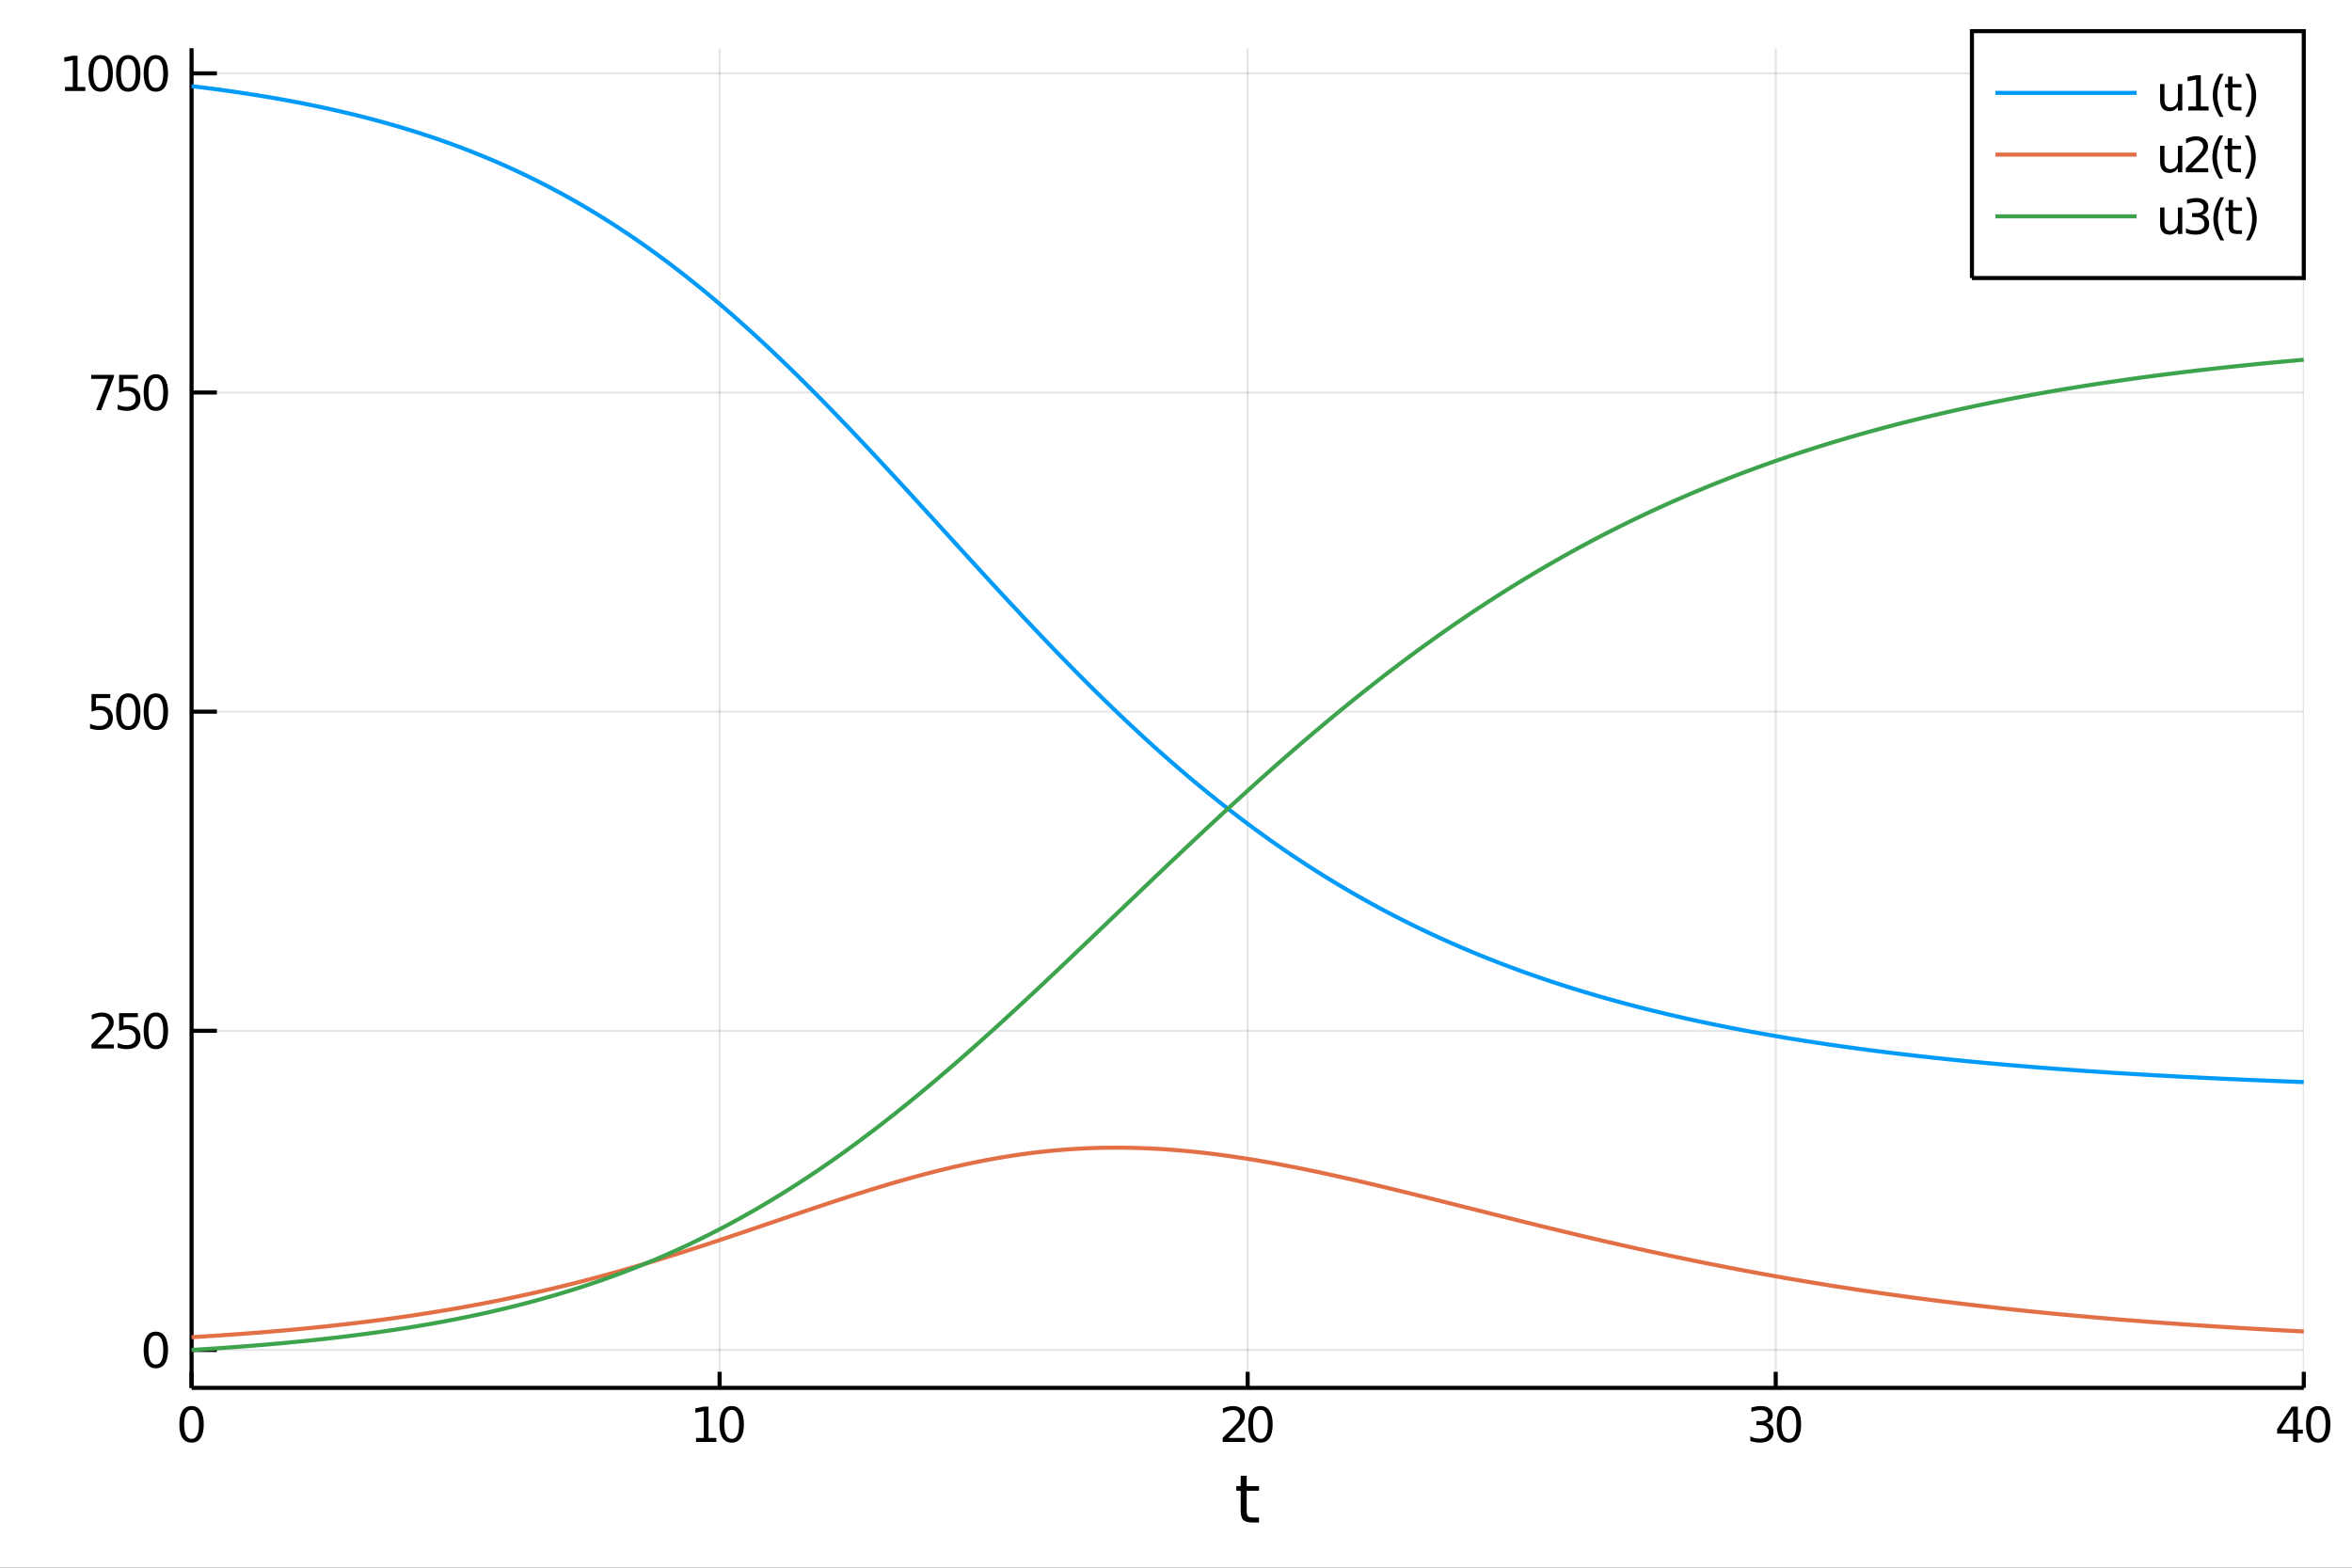<?xml version="1.0" encoding="utf-8"?>
<svg xmlns="http://www.w3.org/2000/svg" xmlns:xlink="http://www.w3.org/1999/xlink" width="576" height="384" viewBox="0 0 2304 1536">
<rect x="0" y="0" width="2304" height="1536" fill="#333333" stroke="none"/>
<defs>
  <clipPath id="clip540">
    <rect x="0" y="0" width="2304" height="1536"/>
  </clipPath>
</defs>
<path clip-path="url(#clip540)" d="
M0 1536 L2304 1536 L2304 0 L0 0  Z
  " fill="#ffffff" fill-rule="evenodd" fill-opacity="1"/>
<defs>
  <clipPath id="clip541">
    <rect x="460" y="0" width="1614" height="1536"/>
  </clipPath>
</defs>
<path clip-path="url(#clip540)" d="
M187.652 1359.82 L2256.76 1359.82 L2256.76 47.244 L187.652 47.244  Z
  " fill="#ffffff" fill-rule="evenodd" fill-opacity="1"/>
<defs>
  <clipPath id="clip542">
    <rect x="187" y="47" width="2070" height="1314"/>
  </clipPath>
</defs>
<polyline clip-path="url(#clip542)" style="stroke:#000000; stroke-width:2; stroke-opacity:0.1; fill:none" points="
  187.652,1359.82 187.652,47.244 
  "/>
<polyline clip-path="url(#clip542)" style="stroke:#000000; stroke-width:2; stroke-opacity:0.1; fill:none" points="
  704.928,1359.82 704.928,47.244 
  "/>
<polyline clip-path="url(#clip542)" style="stroke:#000000; stroke-width:2; stroke-opacity:0.1; fill:none" points="
  1222.2,1359.82 1222.2,47.244 
  "/>
<polyline clip-path="url(#clip542)" style="stroke:#000000; stroke-width:2; stroke-opacity:0.1; fill:none" points="
  1739.48,1359.82 1739.48,47.244 
  "/>
<polyline clip-path="url(#clip542)" style="stroke:#000000; stroke-width:2; stroke-opacity:0.1; fill:none" points="
  2256.76,1359.82 2256.76,47.244 
  "/>
<polyline clip-path="url(#clip542)" style="stroke:#000000; stroke-width:2; stroke-opacity:0.1; fill:none" points="
  187.652,1322.67 2256.76,1322.67 
  "/>
<polyline clip-path="url(#clip542)" style="stroke:#000000; stroke-width:2; stroke-opacity:0.1; fill:none" points="
  187.652,1009.97 2256.76,1009.97 
  "/>
<polyline clip-path="url(#clip542)" style="stroke:#000000; stroke-width:2; stroke-opacity:0.1; fill:none" points="
  187.652,697.278 2256.76,697.278 
  "/>
<polyline clip-path="url(#clip542)" style="stroke:#000000; stroke-width:2; stroke-opacity:0.1; fill:none" points="
  187.652,384.581 2256.76,384.581 
  "/>
<polyline clip-path="url(#clip542)" style="stroke:#000000; stroke-width:2; stroke-opacity:0.1; fill:none" points="
  187.652,71.885 2256.76,71.885 
  "/>
<polyline clip-path="url(#clip540)" style="stroke:#000000; stroke-width:4; stroke-opacity:1; fill:none" points="
  187.652,1359.82 2256.76,1359.82 
  "/>
<polyline clip-path="url(#clip540)" style="stroke:#000000; stroke-width:4; stroke-opacity:1; fill:none" points="
  187.652,1359.82 187.652,47.244 
  "/>
<polyline clip-path="url(#clip540)" style="stroke:#000000; stroke-width:4; stroke-opacity:1; fill:none" points="
  187.652,1359.82 187.652,1344.07 
  "/>
<polyline clip-path="url(#clip540)" style="stroke:#000000; stroke-width:4; stroke-opacity:1; fill:none" points="
  704.928,1359.82 704.928,1344.07 
  "/>
<polyline clip-path="url(#clip540)" style="stroke:#000000; stroke-width:4; stroke-opacity:1; fill:none" points="
  1222.2,1359.82 1222.2,1344.07 
  "/>
<polyline clip-path="url(#clip540)" style="stroke:#000000; stroke-width:4; stroke-opacity:1; fill:none" points="
  1739.48,1359.82 1739.48,1344.07 
  "/>
<polyline clip-path="url(#clip540)" style="stroke:#000000; stroke-width:4; stroke-opacity:1; fill:none" points="
  2256.76,1359.82 2256.76,1344.07 
  "/>
<polyline clip-path="url(#clip540)" style="stroke:#000000; stroke-width:4; stroke-opacity:1; fill:none" points="
  187.652,1322.67 212.481,1322.67 
  "/>
<polyline clip-path="url(#clip540)" style="stroke:#000000; stroke-width:4; stroke-opacity:1; fill:none" points="
  187.652,1009.97 212.481,1009.97 
  "/>
<polyline clip-path="url(#clip540)" style="stroke:#000000; stroke-width:4; stroke-opacity:1; fill:none" points="
  187.652,697.278 212.481,697.278 
  "/>
<polyline clip-path="url(#clip540)" style="stroke:#000000; stroke-width:4; stroke-opacity:1; fill:none" points="
  187.652,384.581 212.481,384.581 
  "/>
<polyline clip-path="url(#clip540)" style="stroke:#000000; stroke-width:4; stroke-opacity:1; fill:none" points="
  187.652,71.885 212.481,71.885 
  "/>
<path clip-path="url(#clip540)" d="M 0 0 M187.652 1381.33 Q184.041 1381.33 182.212 1384.9 Q180.407 1388.44 180.407 1395.57 Q180.407 1402.67 182.212 1406.24 Q184.041 1409.78 187.652 1409.78 Q191.286 1409.78 193.092 1406.24 Q194.92 1402.67 194.92 1395.57 Q194.92 1388.44 193.092 1384.9 Q191.286 1381.33 187.652 1381.33 M187.652 1377.63 Q193.462 1377.63 196.518 1382.23 Q199.596 1386.82 199.596 1395.57 Q199.596 1404.29 196.518 1408.9 Q193.462 1413.48 187.652 1413.48 Q181.842 1413.48 178.763 1408.9 Q175.708 1404.29 175.708 1395.57 Q175.708 1386.82 178.763 1382.23 Q181.842 1377.63 187.652 1377.63 Z" fill="#000000" fill-rule="evenodd" fill-opacity="1" /><path clip-path="url(#clip540)" d="M 0 0 M681.803 1408.88 L689.442 1408.88 L689.442 1382.51 L681.132 1384.18 L681.132 1379.92 L689.396 1378.25 L694.072 1378.25 L694.072 1408.88 L701.71 1408.88 L701.71 1412.81 L681.803 1412.81 L681.803 1408.88 Z" fill="#000000" fill-rule="evenodd" fill-opacity="1" /><path clip-path="url(#clip540)" d="M 0 0 M716.78 1381.33 Q713.169 1381.33 711.34 1384.9 Q709.534 1388.44 709.534 1395.57 Q709.534 1402.67 711.34 1406.24 Q713.169 1409.78 716.78 1409.78 Q720.414 1409.78 722.22 1406.24 Q724.048 1402.67 724.048 1395.57 Q724.048 1388.44 722.22 1384.9 Q720.414 1381.33 716.78 1381.33 M716.78 1377.63 Q722.59 1377.63 725.645 1382.23 Q728.724 1386.82 728.724 1395.57 Q728.724 1404.29 725.645 1408.9 Q722.59 1413.48 716.78 1413.48 Q710.97 1413.48 707.891 1408.9 Q704.835 1404.29 704.835 1395.57 Q704.835 1386.82 707.891 1382.23 Q710.97 1377.63 716.78 1377.63 Z" fill="#000000" fill-rule="evenodd" fill-opacity="1" /><path clip-path="url(#clip540)" d="M 0 0 M1203.35 1408.88 L1219.67 1408.88 L1219.67 1412.81 L1197.72 1412.81 L1197.72 1408.88 Q1200.39 1406.12 1204.97 1401.49 Q1209.58 1396.84 1210.76 1395.5 Q1213 1392.97 1213.88 1391.24 Q1214.78 1389.48 1214.78 1387.79 Q1214.78 1385.03 1212.84 1383.3 Q1210.92 1381.56 1207.82 1381.56 Q1205.62 1381.56 1203.16 1382.33 Q1200.73 1383.09 1197.96 1384.64 L1197.96 1379.92 Q1200.78 1378.78 1203.23 1378.21 Q1205.69 1377.63 1207.72 1377.63 Q1213.1 1377.63 1216.29 1380.31 Q1219.48 1383 1219.48 1387.49 Q1219.48 1389.62 1218.67 1391.54 Q1217.89 1393.44 1215.78 1396.03 Q1215.2 1396.7 1212.1 1399.92 Q1209 1403.11 1203.35 1408.88 Z" fill="#000000" fill-rule="evenodd" fill-opacity="1" /><path clip-path="url(#clip540)" d="M 0 0 M1234.74 1381.33 Q1231.13 1381.33 1229.3 1384.9 Q1227.49 1388.44 1227.49 1395.57 Q1227.49 1402.67 1229.3 1406.24 Q1231.13 1409.78 1234.74 1409.78 Q1238.37 1409.78 1240.18 1406.24 Q1242.01 1402.67 1242.01 1395.57 Q1242.01 1388.44 1240.18 1384.9 Q1238.37 1381.33 1234.74 1381.33 M1234.74 1377.63 Q1240.55 1377.63 1243.6 1382.23 Q1246.68 1386.82 1246.68 1395.57 Q1246.68 1404.29 1243.6 1408.9 Q1240.55 1413.48 1234.74 1413.48 Q1228.93 1413.48 1225.85 1408.9 Q1222.79 1404.29 1222.79 1395.57 Q1222.79 1386.82 1225.85 1382.23 Q1228.93 1377.63 1234.74 1377.63 Z" fill="#000000" fill-rule="evenodd" fill-opacity="1" /><path clip-path="url(#clip540)" d="M 0 0 M1730.22 1394.18 Q1733.58 1394.9 1735.45 1397.16 Q1737.35 1399.43 1737.35 1402.77 Q1737.35 1407.88 1733.83 1410.68 Q1730.31 1413.48 1723.83 1413.48 Q1721.66 1413.48 1719.34 1413.04 Q1717.05 1412.63 1714.6 1411.77 L1714.6 1407.26 Q1716.54 1408.39 1718.86 1408.97 Q1721.17 1409.55 1723.69 1409.55 Q1728.09 1409.55 1730.38 1407.81 Q1732.7 1406.08 1732.7 1402.77 Q1732.7 1399.71 1730.54 1398 Q1728.42 1396.26 1724.6 1396.26 L1720.57 1396.26 L1720.57 1392.42 L1724.78 1392.42 Q1728.23 1392.42 1730.06 1391.05 Q1731.89 1389.66 1731.89 1387.07 Q1731.89 1384.41 1729.99 1383 Q1728.11 1381.56 1724.6 1381.56 Q1722.67 1381.56 1720.48 1381.98 Q1718.28 1382.4 1715.64 1383.27 L1715.64 1379.11 Q1718.3 1378.37 1720.61 1378 Q1722.95 1377.63 1725.01 1377.63 Q1730.34 1377.63 1733.44 1380.06 Q1736.54 1382.46 1736.54 1386.59 Q1736.54 1389.46 1734.9 1391.45 Q1733.25 1393.41 1730.22 1394.18 Z" fill="#000000" fill-rule="evenodd" fill-opacity="1" /><path clip-path="url(#clip540)" d="M 0 0 M1752.42 1381.33 Q1748.81 1381.33 1746.98 1384.9 Q1745.17 1388.44 1745.17 1395.57 Q1745.17 1402.67 1746.98 1406.24 Q1748.81 1409.78 1752.42 1409.78 Q1756.05 1409.78 1757.86 1406.24 Q1759.69 1402.67 1759.69 1395.57 Q1759.69 1388.44 1757.86 1384.9 Q1756.05 1381.33 1752.42 1381.33 M1752.42 1377.63 Q1758.23 1377.63 1761.29 1382.23 Q1764.36 1386.82 1764.36 1395.57 Q1764.36 1404.29 1761.29 1408.9 Q1758.23 1413.48 1752.42 1413.48 Q1746.61 1413.48 1743.53 1408.9 Q1740.48 1404.29 1740.48 1395.57 Q1740.48 1386.82 1743.53 1382.23 Q1746.61 1377.63 1752.42 1377.63 Z" fill="#000000" fill-rule="evenodd" fill-opacity="1" /><path clip-path="url(#clip540)" d="M 0 0 M2246.26 1382.33 L2234.45 1400.77 L2246.26 1400.77 L2246.26 1382.33 M2245.03 1378.25 L2250.91 1378.25 L2250.91 1400.77 L2255.84 1400.77 L2255.84 1404.66 L2250.91 1404.66 L2250.91 1412.81 L2246.26 1412.81 L2246.26 1404.66 L2230.66 1404.66 L2230.66 1400.15 L2245.03 1378.25 Z" fill="#000000" fill-rule="evenodd" fill-opacity="1" /><path clip-path="url(#clip540)" d="M 0 0 M2270.91 1381.33 Q2267.3 1381.33 2265.47 1384.9 Q2263.67 1388.44 2263.67 1395.57 Q2263.67 1402.67 2265.47 1406.24 Q2267.3 1409.78 2270.91 1409.78 Q2274.55 1409.78 2276.35 1406.24 Q2278.18 1402.67 2278.18 1395.57 Q2278.18 1388.44 2276.35 1384.9 Q2274.55 1381.33 2270.91 1381.33 M2270.91 1377.63 Q2276.72 1377.63 2279.78 1382.23 Q2282.86 1386.82 2282.86 1395.57 Q2282.86 1404.29 2279.78 1408.9 Q2276.72 1413.48 2270.91 1413.48 Q2265.1 1413.48 2262.02 1408.9 Q2258.97 1404.29 2258.97 1395.57 Q2258.97 1386.82 2262.02 1382.23 Q2265.1 1377.63 2270.91 1377.63 Z" fill="#000000" fill-rule="evenodd" fill-opacity="1" /><path clip-path="url(#clip540)" d="M 0 0 M152.668 1308.47 Q149.056 1308.47 147.228 1312.03 Q145.422 1315.58 145.422 1322.71 Q145.422 1329.81 147.228 1333.38 Q149.056 1336.92 152.668 1336.92 Q156.302 1336.92 158.107 1333.38 Q159.936 1329.81 159.936 1322.71 Q159.936 1315.58 158.107 1312.03 Q156.302 1308.47 152.668 1308.47 M152.668 1304.77 Q158.478 1304.77 161.533 1309.37 Q164.612 1313.96 164.612 1322.71 Q164.612 1331.43 161.533 1336.04 Q158.478 1340.62 152.668 1340.62 Q146.857 1340.62 143.779 1336.04 Q140.723 1331.43 140.723 1322.71 Q140.723 1313.96 143.779 1309.37 Q146.857 1304.77 152.668 1304.77 Z" fill="#000000" fill-rule="evenodd" fill-opacity="1" /><path clip-path="url(#clip540)" d="M 0 0 M95.26 1023.32 L111.58 1023.32 L111.58 1027.25 L89.635 1027.25 L89.635 1023.32 Q92.297 1020.56 96.881 1015.94 Q101.487 1011.28 102.668 1009.94 Q104.913 1007.42 105.793 1005.68 Q106.696 1003.92 106.696 1002.23 Q106.696 999.477 104.751 997.741 Q102.83 996.005 99.728 996.005 Q97.529 996.005 95.075 996.769 Q92.645 997.533 89.867 999.084 L89.867 994.361 Q92.691 993.227 95.145 992.648 Q97.598 992.07 99.635 992.07 Q105.006 992.07 108.2 994.755 Q111.395 997.44 111.395 1001.93 Q111.395 1004.06 110.584 1005.98 Q109.797 1007.88 107.691 1010.47 Q107.112 1011.14 104.01 1014.36 Q100.909 1017.56 95.26 1023.32 Z" fill="#000000" fill-rule="evenodd" fill-opacity="1" /><path clip-path="url(#clip540)" d="M 0 0 M116.696 992.695 L135.052 992.695 L135.052 996.63 L120.978 996.63 L120.978 1005.1 Q121.996 1004.75 123.015 1004.59 Q124.033 1004.41 125.052 1004.41 Q130.839 1004.41 134.219 1007.58 Q137.598 1010.75 137.598 1016.17 Q137.598 1021.75 134.126 1024.85 Q130.654 1027.93 124.334 1027.93 Q122.158 1027.93 119.89 1027.56 Q117.645 1027.19 115.237 1026.44 L115.237 1021.75 Q117.321 1022.88 119.543 1023.44 Q121.765 1023.99 124.242 1023.99 Q128.246 1023.99 130.584 1021.88 Q132.922 1019.78 132.922 1016.17 Q132.922 1012.56 130.584 1010.45 Q128.246 1008.34 124.242 1008.34 Q122.367 1008.34 120.492 1008.76 Q118.64 1009.18 116.696 1010.06 L116.696 992.695 Z" fill="#000000" fill-rule="evenodd" fill-opacity="1" /><path clip-path="url(#clip540)" d="M 0 0 M152.668 995.773 Q149.056 995.773 147.228 999.338 Q145.422 1002.88 145.422 1010.01 Q145.422 1017.12 147.228 1020.68 Q149.056 1024.22 152.668 1024.22 Q156.302 1024.22 158.107 1020.68 Q159.936 1017.12 159.936 1010.01 Q159.936 1002.88 158.107 999.338 Q156.302 995.773 152.668 995.773 M152.668 992.07 Q158.478 992.07 161.533 996.676 Q164.612 1001.26 164.612 1010.01 Q164.612 1018.74 161.533 1023.34 Q158.478 1027.93 152.668 1027.93 Q146.857 1027.93 143.779 1023.34 Q140.723 1018.74 140.723 1010.01 Q140.723 1001.26 143.779 996.676 Q146.857 992.07 152.668 992.07 Z" fill="#000000" fill-rule="evenodd" fill-opacity="1" /><path clip-path="url(#clip540)" d="M 0 0 M89.682 679.998 L108.038 679.998 L108.038 683.933 L93.964 683.933 L93.964 692.405 Q94.983 692.058 96.001 691.896 Q97.02 691.711 98.038 691.711 Q103.825 691.711 107.205 694.882 Q110.584 698.053 110.584 703.47 Q110.584 709.049 107.112 712.151 Q103.64 715.229 97.321 715.229 Q95.145 715.229 92.876 714.859 Q90.631 714.489 88.224 713.748 L88.224 709.049 Q90.307 710.183 92.529 710.739 Q94.751 711.294 97.228 711.294 Q101.233 711.294 103.571 709.188 Q105.909 707.081 105.909 703.47 Q105.909 699.859 103.571 697.753 Q101.233 695.646 97.228 695.646 Q95.353 695.646 93.478 696.063 Q91.626 696.479 89.682 697.359 L89.682 679.998 Z" fill="#000000" fill-rule="evenodd" fill-opacity="1" /><path clip-path="url(#clip540)" d="M 0 0 M125.654 683.077 Q122.043 683.077 120.214 686.642 Q118.408 690.183 118.408 697.313 Q118.408 704.419 120.214 707.984 Q122.043 711.526 125.654 711.526 Q129.288 711.526 131.094 707.984 Q132.922 704.419 132.922 697.313 Q132.922 690.183 131.094 686.642 Q129.288 683.077 125.654 683.077 M125.654 679.373 Q131.464 679.373 134.52 683.979 Q137.598 688.563 137.598 697.313 Q137.598 706.04 134.52 710.646 Q131.464 715.229 125.654 715.229 Q119.844 715.229 116.765 710.646 Q113.709 706.04 113.709 697.313 Q113.709 688.563 116.765 683.979 Q119.844 679.373 125.654 679.373 Z" fill="#000000" fill-rule="evenodd" fill-opacity="1" /><path clip-path="url(#clip540)" d="M 0 0 M152.668 683.077 Q149.056 683.077 147.228 686.642 Q145.422 690.183 145.422 697.313 Q145.422 704.419 147.228 707.984 Q149.056 711.526 152.668 711.526 Q156.302 711.526 158.107 707.984 Q159.936 704.419 159.936 697.313 Q159.936 690.183 158.107 686.642 Q156.302 683.077 152.668 683.077 M152.668 679.373 Q158.478 679.373 161.533 683.979 Q164.612 688.563 164.612 697.313 Q164.612 706.04 161.533 710.646 Q158.478 715.229 152.668 715.229 Q146.857 715.229 143.779 710.646 Q140.723 706.04 140.723 697.313 Q140.723 688.563 143.779 683.979 Q146.857 679.373 152.668 679.373 Z" fill="#000000" fill-rule="evenodd" fill-opacity="1" /><path clip-path="url(#clip540)" d="M 0 0 M89.358 367.301 L111.58 367.301 L111.58 369.292 L99.034 401.861 L94.149 401.861 L105.955 371.236 L89.358 371.236 L89.358 367.301 Z" fill="#000000" fill-rule="evenodd" fill-opacity="1" /><path clip-path="url(#clip540)" d="M 0 0 M116.696 367.301 L135.052 367.301 L135.052 371.236 L120.978 371.236 L120.978 379.709 Q121.996 379.361 123.015 379.199 Q124.033 379.014 125.052 379.014 Q130.839 379.014 134.219 382.185 Q137.598 385.357 137.598 390.773 Q137.598 396.352 134.126 399.454 Q130.654 402.533 124.334 402.533 Q122.158 402.533 119.89 402.162 Q117.645 401.792 115.237 401.051 L115.237 396.352 Q117.321 397.486 119.543 398.042 Q121.765 398.597 124.242 398.597 Q128.246 398.597 130.584 396.491 Q132.922 394.385 132.922 390.773 Q132.922 387.162 130.584 385.056 Q128.246 382.949 124.242 382.949 Q122.367 382.949 120.492 383.366 Q118.64 383.783 116.696 384.662 L116.696 367.301 Z" fill="#000000" fill-rule="evenodd" fill-opacity="1" /><path clip-path="url(#clip540)" d="M 0 0 M152.668 370.38 Q149.056 370.38 147.228 373.945 Q145.422 377.486 145.422 384.616 Q145.422 391.722 147.228 395.287 Q149.056 398.829 152.668 398.829 Q156.302 398.829 158.107 395.287 Q159.936 391.722 159.936 384.616 Q159.936 377.486 158.107 373.945 Q156.302 370.38 152.668 370.38 M152.668 366.676 Q158.478 366.676 161.533 371.283 Q164.612 375.866 164.612 384.616 Q164.612 393.343 161.533 397.949 Q158.478 402.533 152.668 402.533 Q146.857 402.533 143.779 397.949 Q140.723 393.343 140.723 384.616 Q140.723 375.866 143.779 371.283 Q146.857 366.676 152.668 366.676 Z" fill="#000000" fill-rule="evenodd" fill-opacity="1" /><path clip-path="url(#clip540)" d="M 0 0 M63.663 85.229 L71.302 85.229 L71.302 58.864 L62.992 60.531 L62.992 56.271 L71.256 54.605 L75.932 54.605 L75.932 85.229 L83.571 85.229 L83.571 89.165 L63.663 89.165 L63.663 85.229 Z" fill="#000000" fill-rule="evenodd" fill-opacity="1" /><path clip-path="url(#clip540)" d="M 0 0 M98.64 57.683 Q95.029 57.683 93.2 61.248 Q91.395 64.79 91.395 71.919 Q91.395 79.026 93.2 82.591 Q95.029 86.132 98.64 86.132 Q102.274 86.132 104.08 82.591 Q105.909 79.026 105.909 71.919 Q105.909 64.79 104.08 61.248 Q102.274 57.683 98.64 57.683 M98.64 53.98 Q104.45 53.98 107.506 58.586 Q110.584 63.169 110.584 71.919 Q110.584 80.646 107.506 85.253 Q104.45 89.836 98.64 89.836 Q92.83 89.836 89.751 85.253 Q86.696 80.646 86.696 71.919 Q86.696 63.169 89.751 58.586 Q92.83 53.98 98.64 53.98 Z" fill="#000000" fill-rule="evenodd" fill-opacity="1" /><path clip-path="url(#clip540)" d="M 0 0 M125.654 57.683 Q122.043 57.683 120.214 61.248 Q118.408 64.79 118.408 71.919 Q118.408 79.026 120.214 82.591 Q122.043 86.132 125.654 86.132 Q129.288 86.132 131.094 82.591 Q132.922 79.026 132.922 71.919 Q132.922 64.79 131.094 61.248 Q129.288 57.683 125.654 57.683 M125.654 53.98 Q131.464 53.98 134.52 58.586 Q137.598 63.169 137.598 71.919 Q137.598 80.646 134.52 85.253 Q131.464 89.836 125.654 89.836 Q119.844 89.836 116.765 85.253 Q113.709 80.646 113.709 71.919 Q113.709 63.169 116.765 58.586 Q119.844 53.98 125.654 53.98 Z" fill="#000000" fill-rule="evenodd" fill-opacity="1" /><path clip-path="url(#clip540)" d="M 0 0 M152.668 57.683 Q149.056 57.683 147.228 61.248 Q145.422 64.79 145.422 71.919 Q145.422 79.026 147.228 82.591 Q149.056 86.132 152.668 86.132 Q156.302 86.132 158.107 82.591 Q159.936 79.026 159.936 71.919 Q159.936 64.79 158.107 61.248 Q156.302 57.683 152.668 57.683 M152.668 53.98 Q158.478 53.98 161.533 58.586 Q164.612 63.169 164.612 71.919 Q164.612 80.646 161.533 85.253 Q158.478 89.836 152.668 89.836 Q146.857 89.836 143.779 85.253 Q140.723 80.646 140.723 71.919 Q140.723 63.169 143.779 58.586 Q146.857 53.98 152.668 53.98 Z" fill="#000000" fill-rule="evenodd" fill-opacity="1" /><path clip-path="url(#clip540)" d="M 0 0 M1221.26 1445.95 L1221.26 1456.08 L1233.33 1456.08 L1233.33 1460.63 L1221.26 1460.63 L1221.26 1479.98 Q1221.26 1484.34 1222.44 1485.58 Q1223.65 1486.82 1227.31 1486.82 L1233.33 1486.82 L1233.33 1491.72 L1227.31 1491.72 Q1220.53 1491.72 1217.95 1489.21 Q1215.38 1486.66 1215.38 1479.98 L1215.38 1460.63 L1211.08 1460.63 L1211.08 1456.08 L1215.38 1456.08 L1215.38 1445.95 L1221.26 1445.95 Z" fill="#000000" fill-rule="evenodd" fill-opacity="1" /><polyline clip-path="url(#clip542)" style="stroke:#009af9; stroke-width:4; stroke-opacity:1; fill:none" points="
  187.652,84.392 189.723,84.642 191.794,84.893 193.865,85.147 195.937,85.403 198.008,85.662 200.079,85.924 202.15,86.187 204.221,86.454 206.293,86.723 
  208.364,86.994 210.435,87.268 212.506,87.545 214.577,87.825 216.648,88.107 218.72,88.391 220.791,88.679 222.862,88.969 224.933,89.262 227.004,89.558 
  229.075,89.857 231.147,90.158 233.218,90.463 235.289,90.77 237.36,91.08 239.431,91.393 241.503,91.709 243.574,92.028 245.645,92.35 247.716,92.675 
  249.787,93.004 251.858,93.335 253.93,93.669 256.001,94.007 258.072,94.348 260.143,94.692 262.214,95.039 264.285,95.389 266.357,95.743 268.428,96.1 
  270.499,96.461 272.57,96.825 274.641,97.192 276.712,97.563 278.784,97.937 280.855,98.314 282.926,98.695 284.997,99.08 287.068,99.468 289.14,99.86 
  291.211,100.256 293.282,100.655 295.353,101.058 297.424,101.464 299.495,101.875 301.567,102.289 303.638,102.707 305.709,103.129 307.78,103.554 309.851,103.984 
  311.922,104.418 313.994,104.855 316.065,105.297 318.136,105.742 320.207,106.192 322.278,106.646 324.35,107.104 326.421,107.566 328.492,108.032 330.563,108.503 
  332.634,108.977 334.705,109.456 336.777,109.94 338.848,110.428 340.919,110.92 342.99,111.417 345.061,111.918 347.132,112.423 349.204,112.933 351.275,113.448 
  353.346,113.968 355.417,114.492 357.488,115.02 359.559,115.554 361.631,116.092 363.702,116.635 365.773,117.183 367.844,117.735 369.915,118.293 371.987,118.855 
  374.058,119.422 376.129,119.995 378.2,120.572 380.271,121.155 382.342,121.742 384.414,122.335 386.485,122.933 388.556,123.536 390.627,124.145 392.698,124.758 
  394.769,125.377 396.841,126.002 398.912,126.632 400.983,127.267 403.054,127.908 405.125,128.554 407.197,129.206 409.268,129.863 411.339,130.526 413.41,131.195 
  415.481,131.869 417.552,132.55 419.624,133.236 421.695,133.927 423.766,134.625 425.837,135.328 427.908,136.038 429.979,136.753 432.051,137.475 434.122,138.202 
  436.193,138.936 438.264,139.676 440.335,140.422 442.406,141.174 444.478,141.932 446.549,142.697 448.62,143.467 450.691,144.245 452.762,145.028 454.834,145.818 
  456.905,146.615 458.976,147.418 461.047,148.228 463.118,149.044 465.189,149.867 467.261,150.696 469.332,151.532 471.403,152.375 473.474,153.225 475.545,154.081 
  477.616,154.944 479.688,155.814 481.759,156.692 483.83,157.576 485.901,158.467 487.972,159.365 490.044,160.27 492.115,161.182 494.186,162.101 496.257,163.028 
  498.328,163.961 500.399,164.902 502.471,165.85 504.542,166.806 506.613,167.769 508.684,168.739 510.755,169.717 512.826,170.702 514.898,171.695 516.969,172.695 
  519.04,173.703 521.111,174.718 523.182,175.741 525.253,176.771 527.325,177.81 529.396,178.856 531.467,179.91 533.538,180.971 535.609,182.04 537.681,183.118 
  539.752,184.203 541.823,185.296 543.894,186.397 545.965,187.506 548.036,188.623 550.108,189.747 552.179,190.88 554.25,192.021 556.321,193.17 558.392,194.328 
  560.463,195.493 562.535,196.667 564.606,197.848 566.677,199.038 568.748,200.237 570.819,201.443 572.891,202.658 574.962,203.881 577.033,205.112 579.104,206.352 
  581.175,207.6 583.246,208.857 585.318,210.122 587.389,211.395 589.46,212.677 591.531,213.968 593.602,215.267 595.673,216.574 597.745,217.89 599.816,219.215 
  601.887,220.548 603.958,221.889 606.029,223.24 608.101,224.599 610.172,225.966 612.243,227.342 614.314,228.727 616.385,230.12 618.456,231.523 620.528,232.933 
  622.599,234.353 624.67,235.781 626.741,237.218 628.812,238.663 630.883,240.117 632.955,241.58 635.026,243.052 637.097,244.533 639.168,246.022 641.239,247.519 
  643.31,249.026 645.382,250.541 647.453,252.065 649.524,253.598 651.595,255.14 653.666,256.69 655.738,258.249 657.809,259.816 659.88,261.392 661.951,262.977 
  664.022,264.571 666.093,266.173 668.165,267.784 670.236,269.403 672.307,271.032 674.378,272.668 676.449,274.314 678.52,275.967 680.592,277.63 682.663,279.301 
  684.734,280.98 686.805,282.668 688.876,284.365 690.948,286.07 693.019,287.783 695.09,289.505 697.161,291.235 699.232,292.973 701.303,294.72 703.375,296.475 
  705.446,298.238 707.517,300.01 709.588,301.79 711.659,303.578 713.73,305.374 715.802,307.178 717.873,308.99 719.944,310.81 722.015,312.638 724.086,314.475 
  726.157,316.319 728.229,318.171 730.3,320.03 732.371,321.898 734.442,323.773 736.513,325.656 738.585,327.547 740.656,329.445 742.727,331.351 744.798,333.264 
  746.869,335.185 748.94,337.113 751.012,339.049 753.083,340.992 755.154,342.942 757.225,344.899 759.296,346.864 761.367,348.836 763.439,350.815 765.51,352.801 
  767.581,354.793 769.652,356.793 771.723,358.799 773.795,360.813 775.866,362.832 777.937,364.859 780.008,366.892 782.079,368.931 784.15,370.977 786.222,373.029 
  788.293,375.087 790.364,377.151 792.435,379.221 794.506,381.297 796.577,383.38 798.649,385.468 800.72,387.561 802.791,389.661 804.862,391.766 806.933,393.876 
  809.004,395.992 811.076,398.113 813.147,400.239 815.218,402.371 817.289,404.508 819.36,406.649 821.432,408.796 823.503,410.947 825.574,413.103 827.645,415.264 
  829.716,417.43 831.787,419.6 833.859,421.774 835.93,423.952 838.001,426.135 840.072,428.322 842.143,430.513 844.214,432.708 846.286,434.907 848.357,437.11 
  850.428,439.316 852.499,441.526 854.57,443.739 856.642,445.956 858.713,448.176 860.784,450.4 862.855,452.626 864.926,454.856 866.997,457.088 869.069,459.323 
  871.14,461.561 873.211,463.802 875.282,466.045 877.353,468.291 879.424,470.539 881.496,472.789 883.567,475.042 885.638,477.296 887.709,479.553 889.78,481.811 
  891.851,484.071 893.923,486.333 895.994,488.597 898.065,490.861 900.136,493.127 902.207,495.395 904.279,497.663 906.35,499.933 908.421,502.203 910.492,504.475 
  912.563,506.747 914.634,509.019 916.706,511.292 918.777,513.566 920.848,515.84 922.919,518.113 924.99,520.387 927.061,522.661 929.133,524.935 931.204,527.209 
  933.275,529.482 935.346,531.755 937.417,534.028 939.489,536.299 941.56,538.571 943.631,540.841 945.702,543.111 947.773,545.38 949.844,547.647 951.916,549.914 
  953.987,552.179 956.058,554.443 958.129,556.705 960.2,558.966 962.271,561.225 964.343,563.482 966.414,565.737 968.485,567.99 970.556,570.242 972.627,572.491 
  974.699,574.738 976.77,576.982 978.841,579.224 980.912,581.464 982.983,583.7 985.054,585.935 987.126,588.166 989.197,590.394 991.268,592.62 993.339,594.842 
  995.41,597.061 997.481,599.277 999.553,601.49 1001.62,603.699 1003.69,605.905 1005.77,608.107 1007.84,610.305 1009.91,612.5 1011.98,614.691 1014.05,616.878 
  1016.12,619.061 1018.19,621.24 1020.26,623.415 1022.34,625.586 1024.41,627.752 1026.48,629.914 1028.55,632.072 1030.62,634.225 1032.69,636.374 1034.76,638.518 
  1036.83,640.657 1038.9,642.792 1040.98,644.921 1043.05,647.046 1045.12,649.166 1047.19,651.281 1049.26,653.391 1051.33,655.495 1053.4,657.595 1055.47,659.689 
  1057.55,661.778 1059.62,663.861 1061.69,665.939 1063.76,668.012 1065.83,670.078 1067.9,672.14 1069.97,674.195 1072.04,676.245 1074.11,678.289 1076.19,680.328 
  1078.26,682.36 1080.33,684.386 1082.4,686.407 1084.47,688.421 1086.54,690.429 1088.61,692.432 1090.68,694.428 1092.76,696.418 1094.83,698.401 1096.9,700.378 
  1098.97,702.349 1101.04,704.314 1103.11,706.272 1105.18,708.223 1107.25,710.168 1109.32,712.107 1111.4,714.039 1113.47,715.964 1115.54,717.883 1117.61,719.794 
  1119.68,721.7 1121.75,723.598 1123.82,725.49 1125.89,727.374 1127.97,729.252 1130.04,731.123 1132.11,732.987 1134.18,734.844 1136.25,736.694 1138.32,738.537 
  1140.39,740.373 1142.46,742.202 1144.53,744.024 1146.61,745.839 1148.68,747.646 1150.75,749.446 1152.82,751.24 1154.89,753.026 1156.96,754.805 1159.03,756.576 
  1161.1,758.341 1163.18,760.098 1165.25,761.848 1167.32,763.591 1169.39,765.327 1171.46,767.055 1173.53,768.776 1175.6,770.49 1177.67,772.197 1179.74,773.896 
  1181.82,775.588 1183.89,777.273 1185.96,778.95 1188.03,780.62 1190.1,782.283 1192.17,783.938 1194.24,785.586 1196.31,787.227 1198.39,788.86 1200.46,790.487 
  1202.53,792.105 1204.6,793.717 1206.67,795.321 1208.74,796.918 1210.81,798.507 1212.88,800.089 1214.95,801.664 1217.03,803.231 1219.1,804.791 1221.17,806.344 
  1223.24,807.889 1225.31,809.427 1227.38,810.958 1229.45,812.482 1231.52,813.998 1233.6,815.506 1235.67,817.008 1237.74,818.502 1239.81,819.989 1241.88,821.469 
  1243.95,822.941 1246.02,824.406 1248.09,825.864 1250.16,827.314 1252.24,828.758 1254.31,830.194 1256.38,831.622 1258.45,833.044 1260.52,834.458 1262.59,835.866 
  1264.66,837.266 1266.73,838.658 1268.81,840.044 1270.88,841.423 1272.95,842.794 1275.02,844.159 1277.09,845.516 1279.16,846.866 1281.23,848.209 1283.3,849.545 
  1285.37,850.874 1287.45,852.196 1289.52,853.511 1291.59,854.819 1293.66,856.12 1295.73,857.415 1297.8,858.702 1299.87,859.982 1301.94,861.256 1304.02,862.522 
  1306.09,863.782 1308.16,865.035 1310.23,866.281 1312.3,867.521 1314.37,868.753 1316.44,869.979 1318.51,871.199 1320.58,872.411 1322.66,873.617 1324.73,874.817 
  1326.8,876.01 1328.87,877.196 1330.94,878.376 1333.01,879.549 1335.08,880.716 1337.15,881.876 1339.23,883.03 1341.3,884.177 1343.37,885.318 1345.44,886.453 
  1347.51,887.581 1349.58,888.703 1351.65,889.819 1353.72,890.928 1355.79,892.031 1357.87,893.127 1359.94,894.218 1362.01,895.302 1364.08,896.38 1366.15,897.452 
  1368.22,898.517 1370.29,899.577 1372.36,900.63 1374.44,901.678 1376.51,902.719 1378.58,903.754 1380.65,904.784 1382.72,905.807 1384.79,906.825 1386.86,907.837 
  1388.93,908.842 1391,909.842 1393.08,910.837 1395.15,911.825 1397.22,912.808 1399.29,913.785 1401.36,914.756 1403.43,915.722 1405.5,916.682 1407.57,917.636 
  1409.65,918.585 1411.72,919.529 1413.79,920.467 1415.86,921.399 1417.93,922.326 1420,923.247 1422.07,924.163 1424.14,925.074 1426.21,925.979 1428.29,926.879 
  1430.36,927.774 1432.43,928.663 1434.5,929.547 1436.57,930.426 1438.64,931.299 1440.71,932.168 1442.78,933.031 1444.86,933.89 1446.93,934.743 1449,935.591 
  1451.07,936.434 1453.14,937.272 1455.21,938.105 1457.28,938.933 1459.35,939.756 1461.42,940.574 1463.5,941.387 1465.57,942.196 1467.64,942.999 1469.71,943.798 
  1471.78,944.592 1473.85,945.381 1475.92,946.165 1477.99,946.945 1480.07,947.72 1482.14,948.49 1484.21,949.256 1486.28,950.017 1488.35,950.774 1490.42,951.526 
  1492.49,952.273 1494.56,953.016 1496.63,953.754 1498.71,954.488 1500.78,955.217 1502.85,955.942 1504.92,956.663 1506.99,957.379 1509.06,958.091 1511.13,958.798 
  1513.2,959.502 1515.28,960.201 1517.35,960.895 1519.42,961.586 1521.49,962.272 1523.56,962.954 1525.63,963.632 1527.7,964.305 1529.77,964.975 1531.84,965.64 
  1533.92,966.302 1535.99,966.959 1538.06,967.612 1540.13,968.261 1542.2,968.907 1544.27,969.548 1546.34,970.185 1548.41,970.819 1550.49,971.448 1552.56,972.074 
  1554.63,972.696 1556.7,973.313 1558.77,973.928 1560.84,974.538 1562.91,975.144 1564.98,975.747 1567.05,976.346 1569.13,976.942 1571.2,977.533 1573.27,978.121 
  1575.34,978.706 1577.41,979.286 1579.48,979.864 1581.55,980.437 1583.62,981.007 1585.7,981.573 1587.77,982.136 1589.84,982.696 1591.91,983.252 1593.98,983.804 
  1596.05,984.353 1598.12,984.899 1600.19,985.441 1602.26,985.98 1604.34,986.515 1606.41,987.048 1608.48,987.576 1610.55,988.102 1612.62,988.624 1614.69,989.143 
  1616.76,989.659 1618.83,990.172 1620.91,990.681 1622.98,991.187 1625.05,991.69 1627.12,992.19 1629.19,992.687 1631.26,993.181 1633.33,993.672 1635.4,994.16 
  1637.47,994.644 1639.55,995.126 1641.62,995.605 1643.69,996.08 1645.76,996.553 1647.83,997.023 1649.9,997.49 1651.97,997.954 1654.04,998.415 1656.12,998.873 
  1658.19,999.328 1660.26,999.781 1662.33,1000.23 1664.4,1000.68 1666.47,1001.12 1668.54,1001.56 1670.61,1002 1672.68,1002.44 1674.76,1002.87 1676.83,1003.3 
  1678.9,1003.73 1680.97,1004.15 1683.04,1004.58 1685.11,1005 1687.18,1005.41 1689.25,1005.83 1691.33,1006.24 1693.4,1006.65 1695.47,1007.06 1697.54,1007.46 
  1699.61,1007.86 1701.68,1008.26 1703.75,1008.66 1705.82,1009.05 1707.89,1009.45 1709.97,1009.84 1712.04,1010.22 1714.11,1010.61 1716.18,1010.99 1718.25,1011.37 
  1720.32,1011.75 1722.39,1012.12 1724.46,1012.5 1726.54,1012.87 1728.61,1013.23 1730.68,1013.6 1732.75,1013.96 1734.82,1014.32 1736.89,1014.68 1738.96,1015.04 
  1741.03,1015.4 1743.1,1015.75 1745.18,1016.1 1747.25,1016.45 1749.32,1016.79 1751.39,1017.14 1753.46,1017.48 1755.53,1017.82 1757.6,1018.15 1759.67,1018.49 
  1761.75,1018.82 1763.82,1019.15 1765.89,1019.48 1767.96,1019.81 1770.03,1020.14 1772.1,1020.46 1774.17,1020.78 1776.24,1021.1 1778.31,1021.42 1780.39,1021.73 
  1782.46,1022.04 1784.53,1022.35 1786.6,1022.66 1788.67,1022.97 1790.74,1023.28 1792.81,1023.58 1794.88,1023.88 1796.96,1024.18 1799.03,1024.48 1801.1,1024.78 
  1803.17,1025.07 1805.24,1025.36 1807.31,1025.65 1809.38,1025.94 1811.45,1026.23 1813.52,1026.51 1815.6,1026.8 1817.67,1027.08 1819.74,1027.36 1821.81,1027.64 
  1823.88,1027.91 1825.95,1028.19 1828.02,1028.46 1830.09,1028.73 1832.17,1029 1834.24,1029.27 1836.31,1029.54 1838.38,1029.8 1840.45,1030.06 1842.52,1030.32 
  1844.59,1030.58 1846.66,1030.84 1848.73,1031.1 1850.81,1031.35 1852.88,1031.61 1854.95,1031.86 1857.02,1032.11 1859.09,1032.36 1861.16,1032.61 1863.23,1032.85 
  1865.3,1033.1 1867.37,1033.34 1869.45,1033.58 1871.52,1033.82 1873.59,1034.06 1875.66,1034.29 1877.73,1034.53 1879.8,1034.76 1881.87,1035 1883.94,1035.23 
  1886.02,1035.46 1888.09,1035.69 1890.16,1035.91 1892.23,1036.14 1894.3,1036.36 1896.37,1036.58 1898.44,1036.81 1900.51,1037.03 1902.58,1037.24 1904.66,1037.46 
  1906.73,1037.68 1908.8,1037.89 1910.87,1038.11 1912.94,1038.32 1915.01,1038.53 1917.08,1038.74 1919.15,1038.95 1921.23,1039.15 1923.3,1039.36 1925.37,1039.56 
  1927.44,1039.76 1929.51,1039.97 1931.58,1040.17 1933.65,1040.37 1935.72,1040.56 1937.79,1040.76 1939.87,1040.96 1941.94,1041.15 1944.01,1041.34 1946.08,1041.54 
  1948.15,1041.73 1950.22,1041.92 1952.29,1042.1 1954.36,1042.29 1956.44,1042.48 1958.51,1042.66 1960.58,1042.85 1962.65,1043.03 1964.72,1043.21 1966.79,1043.39 
  1968.86,1043.57 1970.93,1043.75 1973,1043.92 1975.08,1044.1 1977.15,1044.27 1979.22,1044.45 1981.29,1044.62 1983.36,1044.79 1985.43,1044.96 1987.5,1045.13 
  1989.57,1045.3 1991.65,1045.47 1993.72,1045.63 1995.79,1045.8 1997.86,1045.96 1999.93,1046.13 2002,1046.29 2004.07,1046.45 2006.14,1046.61 2008.21,1046.77 
  2010.29,1046.93 2012.36,1047.08 2014.43,1047.24 2016.5,1047.39 2018.57,1047.55 2020.64,1047.7 2022.71,1047.85 2024.78,1048.01 2026.86,1048.16 2028.93,1048.31 
  2031,1048.45 2033.07,1048.6 2035.14,1048.75 2037.21,1048.89 2039.28,1049.04 2041.35,1049.18 2043.42,1049.33 2045.5,1049.47 2047.57,1049.61 2049.64,1049.75 
  2051.71,1049.89 2053.78,1050.03 2055.85,1050.16 2057.92,1050.3 2059.99,1050.44 2062.07,1050.57 2064.14,1050.71 2066.21,1050.84 2068.28,1050.97 2070.35,1051.11 
  2072.42,1051.24 2074.49,1051.37 2076.56,1051.5 2078.63,1051.62 2080.71,1051.75 2082.78,1051.88 2084.85,1052.01 2086.92,1052.13 2088.99,1052.26 2091.06,1052.38 
  2093.13,1052.5 2095.2,1052.63 2097.28,1052.75 2099.35,1052.87 2101.42,1052.99 2103.49,1053.11 2105.56,1053.23 2107.63,1053.34 2109.7,1053.46 2111.77,1053.58 
  2113.84,1053.69 2115.92,1053.81 2117.99,1053.92 2120.06,1054.04 2122.13,1054.15 2124.2,1054.26 2126.27,1054.37 2128.34,1054.48 2130.41,1054.59 2132.49,1054.7 
  2134.56,1054.81 2136.63,1054.92 2138.7,1055.03 2140.77,1055.14 2142.84,1055.24 2144.91,1055.35 2146.98,1055.45 2149.05,1055.56 2151.13,1055.66 2153.2,1055.76 
  2155.27,1055.87 2157.34,1055.97 2159.41,1056.07 2161.48,1056.17 2163.55,1056.27 2165.62,1056.37 2167.7,1056.47 2169.77,1056.57 2171.84,1056.66 2173.91,1056.76 
  2175.98,1056.86 2178.05,1056.95 2180.12,1057.05 2182.19,1057.14 2184.26,1057.24 2186.34,1057.33 2188.41,1057.42 2190.48,1057.52 2192.55,1057.61 2194.62,1057.7 
  2196.69,1057.79 2198.76,1057.88 2200.83,1057.97 2202.91,1058.06 2204.98,1058.15 2207.05,1058.24 2209.12,1058.33 2211.19,1058.41 2213.26,1058.5 2215.33,1058.59 
  2217.4,1058.67 2219.47,1058.76 2221.55,1058.84 2223.62,1058.92 2225.69,1059.01 2227.76,1059.09 2229.83,1059.17 2231.9,1059.26 2233.97,1059.34 2236.04,1059.42 
  2238.12,1059.5 2240.19,1059.58 2242.26,1059.66 2244.33,1059.74 2246.4,1059.82 2248.47,1059.89 2250.54,1059.97 2252.61,1060.05 2254.68,1060.13 2256.76,1060.2 
  
  "/>
<polyline clip-path="url(#clip542)" style="stroke:#e26f46; stroke-width:4; stroke-opacity:1; fill:none" points="
  187.652,1310.16 189.723,1310.04 191.794,1309.92 193.865,1309.79 195.937,1309.66 198.008,1309.54 200.079,1309.41 202.15,1309.28 204.221,1309.14 206.293,1309.01 
  208.364,1308.88 210.435,1308.74 212.506,1308.61 214.577,1308.47 216.648,1308.33 218.72,1308.19 220.791,1308.05 222.862,1307.9 224.933,1307.76 227.004,1307.61 
  229.075,1307.47 231.147,1307.32 233.218,1307.17 235.289,1307.02 237.36,1306.86 239.431,1306.71 241.503,1306.55 243.574,1306.4 245.645,1306.24 247.716,1306.08 
  249.787,1305.92 251.858,1305.75 253.93,1305.59 256.001,1305.42 258.072,1305.26 260.143,1305.09 262.214,1304.92 264.285,1304.75 266.357,1304.57 268.428,1304.4 
  270.499,1304.22 272.57,1304.04 274.641,1303.86 276.712,1303.68 278.784,1303.5 280.855,1303.31 282.926,1303.13 284.997,1302.94 287.068,1302.75 289.14,1302.56 
  291.211,1302.36 293.282,1302.17 295.353,1301.97 297.424,1301.77 299.495,1301.57 301.567,1301.37 303.638,1301.17 305.709,1300.96 307.78,1300.76 309.851,1300.55 
  311.922,1300.33 313.994,1300.12 316.065,1299.91 318.136,1299.69 320.207,1299.47 322.278,1299.25 324.35,1299.03 326.421,1298.8 328.492,1298.58 330.563,1298.35 
  332.634,1298.12 334.705,1297.89 336.777,1297.65 338.848,1297.42 340.919,1297.18 342.99,1296.94 345.061,1296.7 347.132,1296.45 349.204,1296.21 351.275,1295.96 
  353.346,1295.71 355.417,1295.45 357.488,1295.2 359.559,1294.94 361.631,1294.68 363.702,1294.42 365.773,1294.16 367.844,1293.89 369.915,1293.62 371.987,1293.35 
  374.058,1293.08 376.129,1292.81 378.2,1292.53 380.271,1292.25 382.342,1291.97 384.414,1291.68 386.485,1291.4 388.556,1291.11 390.627,1290.82 392.698,1290.52 
  394.769,1290.23 396.841,1289.93 398.912,1289.63 400.983,1289.33 403.054,1289.02 405.125,1288.71 407.197,1288.4 409.268,1288.09 411.339,1287.77 413.41,1287.46 
  415.481,1287.14 417.552,1286.81 419.624,1286.49 421.695,1286.16 423.766,1285.83 425.837,1285.5 427.908,1285.16 429.979,1284.82 432.051,1284.48 434.122,1284.14 
  436.193,1283.79 438.264,1283.44 440.335,1283.09 442.406,1282.74 444.478,1282.38 446.549,1282.02 448.62,1281.66 450.691,1281.29 452.762,1280.93 454.834,1280.56 
  456.905,1280.18 458.976,1279.81 461.047,1279.43 463.118,1279.05 465.189,1278.66 467.261,1278.28 469.332,1277.89 471.403,1277.49 473.474,1277.1 475.545,1276.7 
  477.616,1276.3 479.688,1275.9 481.759,1275.49 483.83,1275.08 485.901,1274.67 487.972,1274.25 490.044,1273.83 492.115,1273.41 494.186,1272.99 496.257,1272.56 
  498.328,1272.13 500.399,1271.7 502.471,1271.26 504.542,1270.82 506.613,1270.38 508.684,1269.94 510.755,1269.49 512.826,1269.04 514.898,1268.58 516.969,1268.13 
  519.04,1267.67 521.111,1267.21 523.182,1266.74 525.253,1266.27 527.325,1265.8 529.396,1265.33 531.467,1264.85 533.538,1264.37 535.609,1263.89 537.681,1263.4 
  539.752,1262.91 541.823,1262.42 543.894,1261.92 545.965,1261.42 548.036,1260.92 550.108,1260.42 552.179,1259.91 554.25,1259.4 556.321,1258.89 558.392,1258.37 
  560.463,1257.85 562.535,1257.33 564.606,1256.81 566.677,1256.28 568.748,1255.75 570.819,1255.21 572.891,1254.68 574.962,1254.14 577.033,1253.59 579.104,1253.05 
  581.175,1252.5 583.246,1251.95 585.318,1251.39 587.389,1250.84 589.46,1250.28 591.531,1249.71 593.602,1249.15 595.673,1248.58 597.745,1248.01 599.816,1247.43 
  601.887,1246.86 603.958,1246.28 606.029,1245.69 608.101,1245.11 610.172,1244.52 612.243,1243.93 614.314,1243.34 616.385,1242.74 618.456,1242.14 620.528,1241.54 
  622.599,1240.93 624.67,1240.33 626.741,1239.72 628.812,1239.11 630.883,1238.49 632.955,1237.87 635.026,1237.25 637.097,1236.63 639.168,1236.01 641.239,1235.38 
  643.31,1234.75 645.382,1234.12 647.453,1233.48 649.524,1232.85 651.595,1232.21 653.666,1231.57 655.738,1230.92 657.809,1230.28 659.88,1229.63 661.951,1228.98 
  664.022,1228.33 666.093,1227.67 668.165,1227.01 670.236,1226.36 672.307,1225.7 674.378,1225.03 676.449,1224.37 678.52,1223.7 680.592,1223.03 682.663,1222.36 
  684.734,1221.69 686.805,1221.02 688.876,1220.34 690.948,1219.67 693.019,1218.99 695.09,1218.31 697.161,1217.62 699.232,1216.94 701.303,1216.26 703.375,1215.57 
  705.446,1214.88 707.517,1214.19 709.588,1213.5 711.659,1212.81 713.73,1212.12 715.802,1211.42 717.873,1210.73 719.944,1210.03 722.015,1209.34 724.086,1208.64 
  726.157,1207.94 728.229,1207.24 730.3,1206.54 732.371,1205.84 734.442,1205.13 736.513,1204.43 738.585,1203.73 740.656,1203.02 742.727,1202.32 744.798,1201.61 
  746.869,1200.91 748.94,1200.2 751.012,1199.49 753.083,1198.79 755.154,1198.08 757.225,1197.38 759.296,1196.67 761.367,1195.96 763.439,1195.25 765.51,1194.55 
  767.581,1193.84 769.652,1193.13 771.723,1192.43 773.795,1191.72 775.866,1191.02 777.937,1190.31 780.008,1189.61 782.079,1188.9 784.15,1188.2 786.222,1187.5 
  788.293,1186.8 790.364,1186.1 792.435,1185.4 794.506,1184.7 796.577,1184 798.649,1183.31 800.72,1182.61 802.791,1181.92 804.862,1181.22 806.933,1180.53 
  809.004,1179.84 811.076,1179.16 813.147,1178.47 815.218,1177.78 817.289,1177.1 819.36,1176.42 821.432,1175.74 823.503,1175.06 825.574,1174.39 827.645,1173.72 
  829.716,1173.04 831.787,1172.38 833.859,1171.71 835.93,1171.05 838.001,1170.38 840.072,1169.72 842.143,1169.07 844.214,1168.41 846.286,1167.76 848.357,1167.11 
  850.428,1166.47 852.499,1165.82 854.57,1165.18 856.642,1164.55 858.713,1163.91 860.784,1163.28 862.855,1162.65 864.926,1162.03 866.997,1161.41 869.069,1160.79 
  871.14,1160.17 873.211,1159.56 875.282,1158.96 877.353,1158.35 879.424,1157.75 881.496,1157.16 883.567,1156.56 885.638,1155.97 887.709,1155.39 889.78,1154.81 
  891.851,1154.23 893.923,1153.66 895.994,1153.09 898.065,1152.52 900.136,1151.96 902.207,1151.41 904.279,1150.86 906.35,1150.31 908.421,1149.77 910.492,1149.23 
  912.563,1148.7 914.634,1148.17 916.706,1147.64 918.777,1147.13 920.848,1146.61 922.919,1146.1 924.99,1145.6 927.061,1145.1 929.133,1144.61 931.204,1144.12 
  933.275,1143.63 935.346,1143.16 937.417,1142.68 939.489,1142.21 941.56,1141.75 943.631,1141.3 945.702,1140.84 947.773,1140.4 949.844,1139.96 951.916,1139.52 
  953.987,1139.09 956.058,1138.67 958.129,1138.25 960.2,1137.84 962.271,1137.43 964.343,1137.03 966.414,1136.64 968.485,1136.25 970.556,1135.87 972.627,1135.49 
  974.699,1135.12 976.77,1134.75 978.841,1134.39 980.912,1134.04 982.983,1133.69 985.054,1133.35 987.126,1133.02 989.197,1132.69 991.268,1132.37 993.339,1132.05 
  995.41,1131.74 997.481,1131.44 999.553,1131.14 1001.62,1130.85 1003.69,1130.57 1005.77,1130.29 1007.84,1130.02 1009.91,1129.75 1011.98,1129.49 1014.05,1129.24 
  1016.12,1129 1018.19,1128.76 1020.26,1128.52 1022.34,1128.3 1024.41,1128.08 1026.48,1127.86 1028.55,1127.66 1030.62,1127.46 1032.69,1127.26 1034.76,1127.08 
  1036.83,1126.89 1038.9,1126.72 1040.98,1126.55 1043.05,1126.39 1045.12,1126.24 1047.19,1126.09 1049.26,1125.95 1051.33,1125.81 1053.4,1125.68 1055.47,1125.56 
  1057.55,1125.45 1059.62,1125.34 1061.69,1125.23 1063.76,1125.14 1065.83,1125.05 1067.9,1124.97 1069.97,1124.89 1072.04,1124.82 1074.11,1124.76 1076.19,1124.7 
  1078.26,1124.65 1080.33,1124.6 1082.4,1124.57 1084.47,1124.54 1086.54,1124.51 1088.61,1124.49 1090.68,1124.48 1092.76,1124.48 1094.83,1124.48 1096.9,1124.48 
  1098.97,1124.5 1101.04,1124.51 1103.11,1124.54 1105.18,1124.57 1107.25,1124.61 1109.32,1124.65 1111.4,1124.7 1113.47,1124.76 1115.54,1124.82 1117.61,1124.89 
  1119.68,1124.97 1121.75,1125.05 1123.82,1125.13 1125.89,1125.23 1127.97,1125.32 1130.04,1125.43 1132.11,1125.54 1134.18,1125.65 1136.25,1125.77 1138.32,1125.9 
  1140.39,1126.03 1142.46,1126.17 1144.53,1126.32 1146.61,1126.47 1148.68,1126.62 1150.75,1126.78 1152.82,1126.95 1154.89,1127.12 1156.96,1127.3 1159.03,1127.48 
  1161.1,1127.67 1163.18,1127.87 1165.25,1128.07 1167.32,1128.27 1169.39,1128.48 1171.46,1128.69 1173.53,1128.91 1175.6,1129.14 1177.67,1129.37 1179.74,1129.6 
  1181.82,1129.84 1183.89,1130.08 1185.96,1130.33 1188.03,1130.59 1190.1,1130.85 1192.17,1131.11 1194.24,1131.38 1196.31,1131.65 1198.39,1131.93 1200.46,1132.21 
  1202.53,1132.5 1204.6,1132.79 1206.67,1133.08 1208.74,1133.38 1210.81,1133.68 1212.88,1133.99 1214.95,1134.31 1217.03,1134.62 1219.1,1134.94 1221.17,1135.27 
  1223.24,1135.6 1225.31,1135.93 1227.38,1136.27 1229.45,1136.61 1231.52,1136.95 1233.6,1137.3 1235.67,1137.65 1237.74,1138.01 1239.81,1138.37 1241.88,1138.73 
  1243.95,1139.1 1246.02,1139.47 1248.09,1139.84 1250.16,1140.22 1252.24,1140.6 1254.31,1140.99 1256.38,1141.37 1258.45,1141.77 1260.52,1142.16 1262.59,1142.56 
  1264.66,1142.96 1266.73,1143.36 1268.81,1143.77 1270.88,1144.18 1272.95,1144.59 1275.02,1145.01 1277.09,1145.43 1279.16,1145.85 1281.23,1146.28 1283.3,1146.7 
  1285.37,1147.13 1287.45,1147.57 1289.52,1148 1291.59,1148.44 1293.66,1148.88 1295.73,1149.32 1297.8,1149.77 1299.87,1150.22 1301.94,1150.67 1304.02,1151.12 
  1306.09,1151.58 1308.16,1152.04 1310.23,1152.49 1312.3,1152.96 1314.37,1153.42 1316.44,1153.89 1318.51,1154.35 1320.58,1154.82 1322.66,1155.3 1324.73,1155.77 
  1326.8,1156.25 1328.87,1156.72 1330.94,1157.2 1333.01,1157.68 1335.08,1158.17 1337.15,1158.65 1339.23,1159.13 1341.3,1159.62 1343.37,1160.11 1345.44,1160.6 
  1347.51,1161.09 1349.58,1161.58 1351.65,1162.08 1353.72,1162.57 1355.79,1163.07 1357.87,1163.57 1359.94,1164.07 1362.01,1164.57 1364.08,1165.07 1366.15,1165.57 
  1368.22,1166.08 1370.29,1166.58 1372.36,1167.09 1374.44,1167.59 1376.51,1168.1 1378.58,1168.61 1380.65,1169.12 1382.72,1169.63 1384.79,1170.14 1386.86,1170.65 
  1388.93,1171.16 1391,1171.68 1393.08,1172.19 1395.15,1172.7 1397.22,1173.22 1399.29,1173.73 1401.36,1174.25 1403.43,1174.77 1405.5,1175.28 1407.57,1175.8 
  1409.65,1176.32 1411.72,1176.84 1413.79,1177.36 1415.86,1177.88 1417.93,1178.4 1420,1178.92 1422.07,1179.43 1424.14,1179.95 1426.21,1180.48 1428.29,1181 
  1430.36,1181.52 1432.43,1182.04 1434.5,1182.56 1436.57,1183.08 1438.64,1183.6 1440.71,1184.12 1442.78,1184.64 1444.86,1185.16 1446.93,1185.68 1449,1186.2 
  1451.07,1186.72 1453.14,1187.24 1455.21,1187.76 1457.28,1188.28 1459.35,1188.8 1461.42,1189.32 1463.5,1189.84 1465.57,1190.36 1467.64,1190.88 1469.71,1191.4 
  1471.78,1191.91 1473.85,1192.43 1475.92,1192.95 1477.99,1193.47 1480.07,1193.98 1482.14,1194.5 1484.21,1195.01 1486.28,1195.53 1488.35,1196.04 1490.42,1196.56 
  1492.49,1197.07 1494.56,1197.58 1496.63,1198.09 1498.71,1198.6 1500.78,1199.11 1502.85,1199.62 1504.92,1200.13 1506.99,1200.64 1509.06,1201.15 1511.13,1201.66 
  1513.2,1202.16 1515.28,1202.67 1517.35,1203.17 1519.42,1203.68 1521.49,1204.18 1523.56,1204.68 1525.63,1205.18 1527.7,1205.68 1529.77,1206.18 1531.84,1206.68 
  1533.92,1207.18 1535.99,1207.68 1538.06,1208.17 1540.13,1208.67 1542.2,1209.16 1544.27,1209.66 1546.34,1210.15 1548.41,1210.64 1550.49,1211.13 1552.56,1211.62 
  1554.63,1212.11 1556.7,1212.59 1558.77,1213.08 1560.84,1213.56 1562.91,1214.05 1564.98,1214.53 1567.05,1215.01 1569.13,1215.49 1571.2,1215.97 1573.27,1216.45 
  1575.34,1216.93 1577.41,1217.4 1579.48,1217.88 1581.55,1218.35 1583.62,1218.82 1585.7,1219.29 1587.77,1219.76 1589.84,1220.23 1591.91,1220.7 1593.98,1221.16 
  1596.05,1221.63 1598.12,1222.09 1600.19,1222.55 1602.26,1223.02 1604.34,1223.48 1606.41,1223.93 1608.48,1224.39 1610.55,1224.85 1612.62,1225.3 1614.69,1225.76 
  1616.76,1226.21 1618.83,1226.66 1620.91,1227.11 1622.98,1227.56 1625.05,1228 1627.12,1228.45 1629.19,1228.89 1631.26,1229.33 1633.33,1229.78 1635.4,1230.22 
  1637.47,1230.65 1639.55,1231.09 1641.62,1231.53 1643.69,1231.96 1645.76,1232.39 1647.83,1232.83 1649.9,1233.26 1651.97,1233.69 1654.04,1234.11 1656.12,1234.54 
  1658.19,1234.96 1660.26,1235.39 1662.33,1235.81 1664.4,1236.23 1666.47,1236.65 1668.54,1237.07 1670.61,1237.48 1672.68,1237.9 1674.76,1238.31 1676.83,1238.72 
  1678.9,1239.13 1680.97,1239.54 1683.04,1239.95 1685.11,1240.35 1687.18,1240.76 1689.25,1241.16 1691.33,1241.56 1693.4,1241.97 1695.47,1242.36 1697.54,1242.76 
  1699.61,1243.16 1701.68,1243.55 1703.75,1243.95 1705.82,1244.34 1707.89,1244.73 1709.97,1245.12 1712.04,1245.5 1714.11,1245.89 1716.18,1246.27 1718.25,1246.66 
  1720.32,1247.04 1722.39,1247.42 1724.46,1247.8 1726.54,1248.17 1728.61,1248.55 1730.68,1248.92 1732.75,1249.3 1734.82,1249.67 1736.89,1250.04 1738.96,1250.41 
  1741.03,1250.77 1743.1,1251.14 1745.18,1251.5 1747.25,1251.87 1749.32,1252.23 1751.39,1252.59 1753.46,1252.94 1755.53,1253.3 1757.6,1253.66 1759.67,1254.01 
  1761.75,1254.36 1763.82,1254.71 1765.89,1255.06 1767.96,1255.41 1770.03,1255.76 1772.1,1256.1 1774.17,1256.45 1776.24,1256.79 1778.31,1257.13 1780.39,1257.47 
  1782.46,1257.81 1784.53,1258.14 1786.6,1258.48 1788.67,1258.81 1790.74,1259.14 1792.81,1259.47 1794.88,1259.8 1796.96,1260.13 1799.03,1260.46 1801.1,1260.78 
  1803.17,1261.11 1805.24,1261.43 1807.31,1261.75 1809.38,1262.07 1811.45,1262.39 1813.52,1262.7 1815.6,1263.02 1817.67,1263.33 1819.74,1263.65 1821.81,1263.96 
  1823.88,1264.27 1825.95,1264.58 1828.02,1264.88 1830.09,1265.19 1832.17,1265.49 1834.24,1265.79 1836.31,1266.1 1838.38,1266.4 1840.45,1266.7 1842.52,1266.99 
  1844.59,1267.29 1846.66,1267.58 1848.73,1267.88 1850.81,1268.17 1852.88,1268.46 1854.95,1268.75 1857.02,1269.04 1859.09,1269.32 1861.16,1269.61 1863.23,1269.89 
  1865.3,1270.18 1867.37,1270.46 1869.45,1270.74 1871.52,1271.02 1873.59,1271.3 1875.66,1271.57 1877.73,1271.85 1879.8,1272.12 1881.87,1272.39 1883.94,1272.67 
  1886.02,1272.94 1888.09,1273.2 1890.16,1273.47 1892.23,1273.74 1894.3,1274 1896.37,1274.27 1898.44,1274.53 1900.51,1274.79 1902.58,1275.05 1904.66,1275.31 
  1906.73,1275.57 1908.8,1275.82 1910.87,1276.08 1912.94,1276.33 1915.01,1276.59 1917.08,1276.84 1919.15,1277.09 1921.23,1277.34 1923.3,1277.58 1925.37,1277.83 
  1927.44,1278.08 1929.51,1278.32 1931.58,1278.56 1933.65,1278.81 1935.72,1279.05 1937.79,1279.29 1939.87,1279.53 1941.94,1279.76 1944.01,1280 1946.08,1280.23 
  1948.15,1280.47 1950.22,1280.7 1952.29,1280.93 1954.36,1281.16 1956.44,1281.39 1958.51,1281.62 1960.58,1281.85 1962.65,1282.07 1964.72,1282.3 1966.79,1282.52 
  1968.86,1282.74 1970.93,1282.96 1973,1283.18 1975.08,1283.4 1977.15,1283.62 1979.22,1283.84 1981.29,1284.05 1983.36,1284.27 1985.43,1284.48 1987.5,1284.69 
  1989.57,1284.91 1991.65,1285.12 1993.72,1285.33 1995.79,1285.53 1997.86,1285.74 1999.93,1285.95 2002,1286.15 2004.07,1286.36 2006.14,1286.56 2008.21,1286.76 
  2010.29,1286.96 2012.36,1287.16 2014.43,1287.36 2016.5,1287.56 2018.57,1287.75 2020.64,1287.95 2022.71,1288.14 2024.78,1288.34 2026.86,1288.53 2028.93,1288.72 
  2031,1288.91 2033.07,1289.1 2035.14,1289.29 2037.21,1289.48 2039.28,1289.66 2041.35,1289.85 2043.42,1290.03 2045.5,1290.22 2047.57,1290.4 2049.64,1290.58 
  2051.71,1290.76 2053.78,1290.94 2055.85,1291.12 2057.92,1291.3 2059.99,1291.48 2062.07,1291.65 2064.14,1291.83 2066.21,1292 2068.28,1292.17 2070.35,1292.35 
  2072.42,1292.52 2074.49,1292.69 2076.56,1292.86 2078.63,1293.03 2080.71,1293.19 2082.78,1293.36 2084.85,1293.53 2086.92,1293.69 2088.99,1293.85 2091.06,1294.02 
  2093.13,1294.18 2095.2,1294.34 2097.28,1294.5 2099.35,1294.66 2101.42,1294.82 2103.49,1294.98 2105.56,1295.14 2107.63,1295.29 2109.7,1295.45 2111.77,1295.6 
  2113.84,1295.75 2115.92,1295.91 2117.99,1296.06 2120.06,1296.21 2122.13,1296.36 2124.2,1296.51 2126.27,1296.66 2128.34,1296.81 2130.41,1296.95 2132.49,1297.1 
  2134.56,1297.25 2136.63,1297.39 2138.7,1297.53 2140.77,1297.68 2142.84,1297.82 2144.91,1297.96 2146.98,1298.1 2149.05,1298.24 2151.13,1298.38 2153.2,1298.52 
  2155.27,1298.66 2157.34,1298.79 2159.41,1298.93 2161.48,1299.07 2163.55,1299.2 2165.62,1299.33 2167.7,1299.47 2169.77,1299.6 2171.84,1299.73 2173.91,1299.86 
  2175.98,1299.99 2178.05,1300.12 2180.12,1300.25 2182.19,1300.38 2184.26,1300.51 2186.34,1300.64 2188.41,1300.76 2190.48,1300.89 2192.55,1301.01 2194.62,1301.14 
  2196.69,1301.26 2198.76,1301.38 2200.83,1301.51 2202.91,1301.63 2204.98,1301.75 2207.05,1301.87 2209.12,1301.99 2211.19,1302.11 2213.26,1302.23 2215.33,1302.34 
  2217.4,1302.46 2219.47,1302.58 2221.55,1302.69 2223.62,1302.81 2225.69,1302.92 2227.76,1303.04 2229.83,1303.15 2231.9,1303.26 2233.97,1303.38 2236.04,1303.49 
  2238.12,1303.6 2240.19,1303.71 2242.26,1303.82 2244.33,1303.93 2246.4,1304.03 2248.47,1304.14 2250.54,1304.25 2252.61,1304.36 2254.68,1304.46 2256.76,1304.57 
  
  "/>
<polyline clip-path="url(#clip542)" style="stroke:#3da44d; stroke-width:4; stroke-opacity:1; fill:none" points="
  187.652,1322.67 189.723,1322.55 191.794,1322.42 193.865,1322.29 195.937,1322.16 198.008,1322.03 200.079,1321.9 202.15,1321.76 204.221,1321.63 206.293,1321.49 
  208.364,1321.36 210.435,1321.22 212.506,1321.08 214.577,1320.94 216.648,1320.79 218.72,1320.65 220.791,1320.5 222.862,1320.36 224.933,1320.21 227.004,1320.06 
  229.075,1319.91 231.147,1319.75 233.218,1319.6 235.289,1319.44 237.36,1319.28 239.431,1319.13 241.503,1318.97 243.574,1318.8 245.645,1318.64 247.716,1318.47 
  249.787,1318.31 251.858,1318.14 253.93,1317.97 256.001,1317.8 258.072,1317.62 260.143,1317.45 262.214,1317.27 264.285,1317.09 266.357,1316.91 268.428,1316.73 
  270.499,1316.55 272.57,1316.36 274.641,1316.17 276.712,1315.98 278.784,1315.79 280.855,1315.6 282.926,1315.41 284.997,1315.21 287.068,1315.01 289.14,1314.81 
  291.211,1314.61 293.282,1314.4 295.353,1314.2 297.424,1313.99 299.495,1313.78 301.567,1313.57 303.638,1313.35 305.709,1313.14 307.78,1312.92 309.851,1312.7 
  311.922,1312.48 313.994,1312.25 316.065,1312.02 318.136,1311.79 320.207,1311.56 322.278,1311.33 324.35,1311.09 326.421,1310.86 328.492,1310.62 330.563,1310.37 
  332.634,1310.13 334.705,1309.88 336.777,1309.63 338.848,1309.38 340.919,1309.13 342.99,1308.87 345.061,1308.61 347.132,1308.35 349.204,1308.09 351.275,1307.82 
  353.346,1307.55 355.417,1307.28 357.488,1307.01 359.559,1306.73 361.631,1306.45 363.702,1306.17 365.773,1305.89 367.844,1305.6 369.915,1305.31 371.987,1305.02 
  374.058,1304.72 376.129,1304.43 378.2,1304.13 380.271,1303.82 382.342,1303.52 384.414,1303.21 386.485,1302.9 388.556,1302.58 390.627,1302.27 392.698,1301.94 
  394.769,1301.62 396.841,1301.3 398.912,1300.97 400.983,1300.63 403.054,1300.3 405.125,1299.96 407.197,1299.62 409.268,1299.27 411.339,1298.93 413.41,1298.58 
  415.481,1298.22 417.552,1297.86 419.624,1297.5 421.695,1297.14 423.766,1296.77 425.837,1296.4 427.908,1296.03 429.979,1295.65 432.051,1295.27 434.122,1294.89 
  436.193,1294.5 438.264,1294.11 440.335,1293.71 442.406,1293.32 444.478,1292.91 446.549,1292.51 448.62,1292.1 450.691,1291.69 452.762,1291.27 454.834,1290.85 
  456.905,1290.43 458.976,1290 461.047,1289.57 463.118,1289.14 465.189,1288.7 467.261,1288.26 469.332,1287.81 471.403,1287.36 473.474,1286.9 475.545,1286.45 
  477.616,1285.98 479.688,1285.52 481.759,1285.05 483.83,1284.57 485.901,1284.09 487.972,1283.61 490.044,1283.13 492.115,1282.63 494.186,1282.14 496.257,1281.64 
  498.328,1281.14 500.399,1280.63 502.471,1280.12 504.542,1279.6 506.613,1279.08 508.684,1278.55 510.755,1278.02 512.826,1277.49 514.898,1276.95 516.969,1276.4 
  519.04,1275.86 521.111,1275.3 523.182,1274.75 525.253,1274.18 527.325,1273.62 529.396,1273.04 531.467,1272.47 533.538,1271.89 535.609,1271.3 537.681,1270.71 
  539.752,1270.11 541.823,1269.51 543.894,1268.91 545.965,1268.3 548.036,1267.68 550.108,1267.06 552.179,1266.44 554.25,1265.8 556.321,1265.17 558.392,1264.53 
  560.463,1263.88 562.535,1263.23 564.606,1262.57 566.677,1261.91 568.748,1261.24 570.819,1260.57 572.891,1259.89 574.962,1259.21 577.033,1258.52 579.104,1257.83 
  581.175,1257.13 583.246,1256.42 585.318,1255.71 587.389,1255 589.46,1254.27 591.531,1253.55 593.602,1252.81 595.673,1252.07 597.745,1251.33 599.816,1250.58 
  601.887,1249.82 603.958,1249.06 606.029,1248.29 608.101,1247.52 610.172,1246.74 612.243,1245.96 614.314,1245.16 616.385,1244.37 618.456,1243.56 620.528,1242.76 
  622.599,1241.94 624.67,1241.12 626.741,1240.29 628.812,1239.46 630.883,1238.62 632.955,1237.77 635.026,1236.92 637.097,1236.06 639.168,1235.2 641.239,1234.33 
  643.31,1233.45 645.382,1232.57 647.453,1231.68 649.524,1230.78 651.595,1229.88 653.666,1228.97 655.738,1228.06 657.809,1227.13 659.88,1226.21 661.951,1225.27 
  664.022,1224.33 666.093,1223.38 668.165,1222.43 670.236,1221.47 672.307,1220.5 674.378,1219.53 676.449,1218.55 678.52,1217.56 680.592,1216.56 682.663,1215.56 
  684.734,1214.56 686.805,1213.54 688.876,1212.52 690.948,1211.49 693.019,1210.46 695.09,1209.42 697.161,1208.37 699.232,1207.31 701.303,1206.25 703.375,1205.18 
  705.446,1204.11 707.517,1203.02 709.588,1201.94 711.659,1200.84 713.73,1199.74 715.802,1198.63 717.873,1197.51 719.944,1196.38 722.015,1195.25 724.086,1194.12 
  726.157,1192.97 728.229,1191.82 730.3,1190.66 732.371,1189.49 734.442,1188.32 736.513,1187.14 738.585,1185.95 740.656,1184.76 742.727,1183.56 744.798,1182.35 
  746.869,1181.14 748.94,1179.91 751.012,1178.68 753.083,1177.45 755.154,1176.2 757.225,1174.95 759.296,1173.7 761.367,1172.43 763.439,1171.16 765.51,1169.88 
  767.581,1168.59 769.652,1167.3 771.723,1166 773.795,1164.69 775.866,1163.38 777.937,1162.06 780.008,1160.73 782.079,1159.39 784.15,1158.05 786.222,1156.7 
  788.293,1155.34 790.364,1153.98 792.435,1152.61 794.506,1151.23 796.577,1149.85 798.649,1148.45 800.72,1147.06 802.791,1145.65 804.862,1144.24 806.933,1142.82 
  809.004,1141.39 811.076,1139.96 813.147,1138.52 815.218,1137.07 817.289,1135.62 819.36,1134.16 821.432,1132.69 823.503,1131.22 825.574,1129.74 827.645,1128.25 
  829.716,1126.75 831.787,1125.25 833.859,1123.74 835.93,1122.23 838.001,1120.71 840.072,1119.18 842.143,1117.65 844.214,1116.11 846.286,1114.56 848.357,1113 
  850.428,1111.44 852.499,1109.88 854.57,1108.3 856.642,1106.72 858.713,1105.14 860.784,1103.55 862.855,1101.95 864.926,1100.34 866.997,1098.73 869.069,1097.11 
  871.14,1095.49 873.211,1093.86 875.282,1092.23 877.353,1090.58 879.424,1088.94 881.496,1087.28 883.567,1085.62 885.638,1083.96 887.709,1082.29 889.78,1080.61 
  891.851,1078.93 893.923,1077.24 895.994,1075.54 898.065,1073.84 900.136,1072.14 902.207,1070.42 904.279,1068.71 906.35,1066.98 908.421,1065.26 910.492,1063.52 
  912.563,1061.78 914.634,1060.04 916.706,1058.29 918.777,1056.54 920.848,1054.78 922.919,1053.01 924.99,1051.24 927.061,1049.47 929.133,1047.69 931.204,1045.9 
  933.275,1044.11 935.346,1042.32 937.417,1040.52 939.489,1038.71 941.56,1036.9 943.631,1035.09 945.702,1033.27 947.773,1031.45 949.844,1029.62 951.916,1027.79 
  953.987,1025.96 956.058,1024.12 958.129,1022.27 960.2,1020.42 962.271,1018.57 964.343,1016.71 966.414,1014.85 968.485,1012.99 970.556,1011.12 972.627,1009.25 
  974.699,1007.37 976.77,1005.49 978.841,1003.61 980.912,1001.72 982.983,999.833 985.054,997.939 987.126,996.042 989.197,994.142 991.268,992.239 993.339,990.332 
  995.41,988.423 997.481,986.51 999.553,984.594 1001.62,982.676 1003.69,980.754 1005.77,978.83 1007.84,976.903 1009.91,974.974 1011.98,973.042 1014.05,971.107 
  1016.12,969.17 1018.19,967.23 1020.26,965.288 1022.34,963.344 1024.41,961.398 1026.48,959.449 1028.55,957.499 1030.62,955.546 1032.69,953.591 1034.76,951.635 
  1036.83,949.676 1038.9,947.716 1040.98,945.754 1043.05,943.79 1045.12,941.825 1047.19,939.859 1049.26,937.89 1051.33,935.921 1053.4,933.95 1055.47,931.978 
  1057.55,930.005 1059.62,928.03 1061.69,926.054 1063.76,924.078 1065.83,922.1 1067.9,920.122 1069.97,918.143 1072.04,916.163 1074.11,914.182 1076.19,912.201 
  1078.26,910.219 1080.33,908.236 1082.4,906.253 1084.47,904.27 1086.54,902.287 1088.61,900.303 1090.68,898.319 1092.76,896.335 1094.83,894.351 1096.9,892.367 
  1098.97,890.383 1101.04,888.399 1103.11,886.415 1105.18,884.432 1107.25,882.449 1109.32,880.466 1111.4,878.484 1113.47,876.503 1115.54,874.522 1117.61,872.541 
  1119.68,870.562 1121.75,868.583 1123.82,866.605 1125.89,864.628 1127.97,862.652 1130.04,860.677 1132.11,858.703 1134.18,856.73 1136.25,854.759 1138.32,852.789 
  1140.39,850.82 1142.46,848.852 1144.53,846.886 1146.61,844.921 1148.68,842.958 1150.75,840.996 1152.82,839.036 1154.89,837.078 1156.96,835.121 1159.03,833.167 
  1161.1,831.214 1163.18,829.263 1165.25,827.314 1167.32,825.367 1169.39,823.422 1171.46,821.479 1173.53,819.539 1175.6,817.6 1177.67,815.664 1179.74,813.731 
  1181.82,811.799 1183.89,809.87 1185.96,807.944 1188.03,806.02 1190.1,804.098 1192.17,802.18 1194.24,800.264 1196.31,798.35 1198.39,796.439 1200.46,794.532 
  1202.53,792.627 1204.6,790.724 1206.67,788.825 1208.74,786.929 1210.81,785.036 1212.88,783.146 1214.95,781.258 1217.03,779.375 1219.1,777.494 1221.17,775.616 
  1223.24,773.742 1225.31,771.871 1227.38,770.004 1229.45,768.139 1231.52,766.279 1233.6,764.421 1235.67,762.568 1237.74,760.717 1239.81,758.871 1241.88,757.028 
  1243.95,755.188 1246.02,753.353 1248.09,751.521 1250.16,749.692 1252.24,747.868 1254.31,746.047 1256.38,744.231 1258.45,742.418 1260.52,740.609 1262.59,738.804 
  1264.66,737.003 1266.73,735.206 1268.81,733.413 1270.88,731.624 1272.95,729.84 1275.02,728.059 1277.09,726.283 1279.16,724.511 1281.23,722.743 1283.3,720.979 
  1285.37,719.22 1287.45,717.465 1289.52,715.714 1291.59,713.968 1293.66,712.226 1295.73,710.488 1297.8,708.755 1299.87,707.027 1301.94,705.303 1304.02,703.583 
  1306.09,701.868 1308.16,700.157 1310.23,698.452 1312.3,696.75 1314.37,695.054 1316.44,693.362 1318.51,691.674 1320.58,689.992 1322.66,688.314 1324.73,686.641 
  1326.8,684.973 1328.87,683.309 1330.94,681.65 1333.01,679.996 1335.08,678.347 1337.15,676.703 1339.23,675.063 1341.3,673.429 1343.37,671.799 1345.44,670.174 
  1347.51,668.555 1349.58,666.94 1351.65,665.33 1353.72,663.726 1355.79,662.126 1357.87,660.532 1359.94,658.942 1362.01,657.358 1364.08,655.778 1366.15,654.204 
  1368.22,652.635 1370.29,651.07 1372.36,649.511 1374.44,647.957 1376.51,646.408 1378.58,644.865 1380.65,643.326 1382.72,641.792 1384.79,640.264 1386.86,638.74 
  1388.93,637.222 1391,635.709 1393.08,634.201 1395.15,632.698 1397.22,631.2 1399.29,629.708 1401.36,628.22 1403.43,626.738 1405.5,625.261 1407.57,623.789 
  1409.65,622.322 1411.72,620.86 1413.79,619.404 1415.86,617.953 1417.93,616.506 1420,615.065 1422.07,613.63 1424.14,612.199 1426.21,610.773 1428.29,609.353 
  1430.36,607.938 1432.43,606.528 1434.5,605.123 1436.57,603.724 1438.64,602.329 1440.71,600.94 1442.78,599.556 1444.86,598.177 1446.93,596.803 1449,595.434 
  1451.07,594.071 1453.14,592.713 1455.21,591.36 1457.28,590.012 1459.35,588.669 1461.42,587.332 1463.5,585.999 1465.57,584.672 1467.64,583.35 1469.71,582.033 
  1471.78,580.721 1473.85,579.415 1475.92,578.113 1477.99,576.817 1480.07,575.526 1482.14,574.24 1484.21,572.959 1486.28,571.683 1488.35,570.412 1490.42,569.147 
  1492.49,567.886 1494.56,566.631 1496.63,565.381 1498.71,564.136 1500.78,562.896 1502.85,561.661 1504.92,560.431 1506.99,559.206 1509.06,557.987 1511.13,556.772 
  1513.2,555.563 1515.28,554.358 1517.35,553.159 1519.42,551.965 1521.49,550.775 1523.56,549.591 1525.63,548.412 1527.7,547.238 1529.77,546.069 1531.84,544.904 
  1533.92,543.745 1535.99,542.591 1538.06,541.442 1540.13,540.297 1542.2,539.158 1544.27,538.024 1546.34,536.894 1548.41,535.77 1550.49,534.65 1552.56,533.536 
  1554.63,532.426 1556.7,531.321 1558.77,530.221 1560.84,529.126 1562.91,528.036 1564.98,526.951 1567.05,525.87 1569.13,524.794 1571.2,523.724 1573.27,522.658 
  1575.34,521.596 1577.41,520.54 1579.48,519.488 1581.55,518.441 1583.62,517.399 1585.7,516.362 1587.77,515.329 1589.84,514.301 1591.91,513.278 1593.98,512.259 
  1596.05,511.246 1598.12,510.236 1600.19,509.232 1602.26,508.232 1604.34,507.237 1606.41,506.246 1608.48,505.26 1610.55,504.278 1612.62,503.301 1614.69,502.329 
  1616.76,501.361 1618.83,500.398 1620.91,499.439 1622.98,498.485 1625.05,497.535 1627.12,496.589 1629.19,495.648 1631.26,494.712 1633.33,493.78 1635.4,492.852 
  1637.47,491.929 1639.55,491.01 1641.62,490.096 1643.69,489.186 1645.76,488.28 1647.83,487.379 1649.9,486.481 1651.97,485.589 1654.04,484.7 1656.12,483.816 
  1658.19,482.936 1660.26,482.06 1662.33,481.188 1664.4,480.321 1666.47,479.458 1668.54,478.599 1670.61,477.744 1672.68,476.893 1674.76,476.047 1676.83,475.205 
  1678.9,474.366 1680.97,473.532 1683.04,472.702 1685.11,471.876 1687.18,471.054 1689.25,470.236 1691.33,469.422 1693.4,468.612 1695.47,467.806 1697.54,467.005 
  1699.61,466.207 1701.68,465.413 1703.75,464.623 1705.82,463.836 1707.89,463.054 1709.97,462.276 1712.04,461.501 1714.11,460.731 1716.18,459.964 1718.25,459.201 
  1720.32,458.442 1722.39,457.687 1724.46,456.935 1726.54,456.188 1728.61,455.444 1730.68,454.704 1732.75,453.967 1734.82,453.235 1736.89,452.506 1738.96,451.78 
  1741.03,451.059 1743.1,450.341 1745.18,449.626 1747.25,448.916 1749.32,448.209 1751.39,447.505 1753.46,446.806 1755.53,446.109 1757.6,445.417 1759.67,444.727 
  1761.75,444.042 1763.82,443.36 1765.89,442.681 1767.96,442.006 1770.03,441.335 1772.1,440.666 1774.17,440.002 1776.24,439.341 1778.31,438.683 1780.39,438.028 
  1782.46,437.377 1784.53,436.73 1786.6,436.085 1788.67,435.444 1790.74,434.807 1792.81,434.173 1794.88,433.542 1796.96,432.914 1799.03,432.29 1801.1,431.669 
  1803.17,431.051 1805.24,430.436 1807.31,429.825 1809.38,429.216 1811.45,428.611 1813.52,428.01 1815.6,427.411 1817.67,426.816 1819.74,426.223 1821.81,425.634 
  1823.88,425.048 1825.95,424.465 1828.02,423.885 1830.09,423.308 1832.17,422.734 1834.24,422.163 1836.31,421.595 1838.38,421.031 1840.45,420.469 1842.52,419.91 
  1844.59,419.354 1846.66,418.801 1848.73,418.251 1850.81,417.704 1852.88,417.16 1854.95,416.619 1857.02,416.081 1859.09,415.545 1861.16,415.012 1863.23,414.483 
  1865.3,413.955 1867.37,413.431 1869.45,412.909 1871.52,412.391 1873.59,411.875 1875.66,411.361 1877.73,410.851 1879.8,410.343 1881.87,409.838 1883.94,409.335 
  1886.02,408.835 1888.09,408.338 1890.16,407.844 1892.23,407.352 1894.3,406.863 1896.37,406.376 1898.44,405.892 1900.51,405.411 1902.58,404.932 1904.66,404.456 
  1906.73,403.983 1908.8,403.512 1910.87,403.043 1912.94,402.577 1915.01,402.114 1917.08,401.653 1919.15,401.194 1921.23,400.739 1923.3,400.285 1925.37,399.834 
  1927.44,399.386 1929.51,398.94 1931.58,398.496 1933.65,398.055 1935.72,397.616 1937.79,397.18 1939.87,396.746 1941.94,396.314 1944.01,395.885 1946.08,395.458 
  1948.15,395.034 1950.22,394.612 1952.29,394.192 1954.36,393.774 1956.44,393.359 1958.51,392.946 1960.58,392.536 1962.65,392.127 1964.72,391.721 1966.79,391.317 
  1968.86,390.916 1970.93,390.517 1973,390.119 1975.08,389.725 1977.15,389.332 1979.22,388.941 1981.29,388.553 1983.36,388.167 1985.43,387.783 1987.5,387.401 
  1989.57,387.021 1991.65,386.644 1993.72,386.268 1995.79,385.895 1997.86,385.524 1999.93,385.155 2002,384.788 2004.07,384.423 2006.14,384.06 2008.21,383.699 
  2010.29,383.34 2012.36,382.983 2014.43,382.629 2016.5,382.276 2018.57,381.925 2020.64,381.576 2022.71,381.229 2024.78,380.885 2026.86,380.542 2028.93,380.201 
  2031,379.862 2033.07,379.525 2035.14,379.189 2037.21,378.856 2039.28,378.525 2041.35,378.195 2043.42,377.868 2045.5,377.542 2047.57,377.218 2049.64,376.896 
  2051.71,376.576 2053.78,376.258 2055.85,375.941 2057.92,375.627 2059.99,375.314 2062.07,375.003 2064.14,374.693 2066.21,374.386 2068.28,374.08 2070.35,373.776 
  2072.42,373.474 2074.49,373.173 2076.56,372.874 2078.63,372.577 2080.71,372.282 2082.78,371.988 2084.85,371.696 2086.92,371.405 2088.99,371.117 2091.06,370.83 
  2093.13,370.544 2095.2,370.261 2097.28,369.978 2099.35,369.698 2101.42,369.419 2103.49,369.142 2105.56,368.866 2107.63,368.592 2109.7,368.319 2111.77,368.048 
  2113.84,367.779 2115.92,367.511 2117.99,367.245 2120.06,366.98 2122.13,366.717 2124.2,366.455 2126.27,366.195 2128.34,365.936 2130.41,365.679 2132.49,365.423 
  2134.56,365.169 2136.63,364.916 2138.7,364.664 2140.77,364.414 2142.84,364.166 2144.91,363.919 2146.98,363.673 2149.05,363.428 2151.13,363.185 2153.2,362.944 
  2155.27,362.704 2157.34,362.465 2159.41,362.228 2161.48,361.991 2163.55,361.757 2165.62,361.523 2167.7,361.291 2169.77,361.06 2171.84,360.831 2173.91,360.603 
  2175.98,360.376 2178.05,360.15 2180.12,359.926 2182.19,359.703 2184.26,359.481 2186.34,359.261 2188.41,359.041 2190.48,358.823 2192.55,358.606 2194.62,358.391 
  2196.69,358.176 2198.76,357.963 2200.83,357.751 2202.91,357.54 2204.98,357.331 2207.05,357.122 2209.12,356.915 2211.19,356.708 2213.26,356.503 2215.33,356.299 
  2217.4,356.097 2219.47,355.895 2221.55,355.694 2223.62,355.495 2225.69,355.297 2227.76,355.1 2229.83,354.904 2231.9,354.709 2233.97,354.515 2236.04,354.322 
  2238.12,354.131 2240.19,353.941 2242.26,353.751 2244.33,353.563 2246.4,353.376 2248.47,353.19 2250.54,353.005 2252.61,352.821 2254.68,352.638 2256.76,352.457 
  
  "/>
<path clip-path="url(#clip540)" d="
M1931.7 272.437 L2256.76 272.437 L2256.76 30.517 L1931.7 30.517  Z
  " fill="#ffffff" fill-rule="evenodd" fill-opacity="1"/>
<polyline clip-path="url(#clip540)" style="stroke:#000000; stroke-width:4; stroke-opacity:1; fill:none" points="
  1931.7,272.437 2256.76,272.437 2256.76,30.517 1931.7,30.517 1931.7,272.437 
  "/>
<polyline clip-path="url(#clip540)" style="stroke:#009af9; stroke-width:4; stroke-opacity:1; fill:none" points="
  1954.74,90.997 2092.98,90.997 
  "/>
<path clip-path="url(#clip540)" d="M 0 0 M2116.02 98.045 L2116.02 82.351 L2120.28 82.351 L2120.28 97.883 Q2120.28 101.564 2121.72 103.416 Q2123.15 105.244 2126.02 105.244 Q2129.47 105.244 2131.46 103.045 Q2133.48 100.846 2133.48 97.05 L2133.48 82.351 L2137.74 82.351 L2137.74 108.277 L2133.48 108.277 L2133.48 104.295 Q2131.93 106.656 2129.87 107.814 Q2127.83 108.948 2125.12 108.948 Q2120.65 108.948 2118.34 106.17 Q2116.02 103.392 2116.02 98.045 M2126.74 81.726 L2126.74 81.726 Z" fill="#000000" fill-rule="evenodd" fill-opacity="1" /><path clip-path="url(#clip540)" d="M 0 0 M2143.62 104.341 L2151.25 104.341 L2151.25 77.976 L2142.94 79.642 L2142.94 75.383 L2151.21 73.717 L2155.88 73.717 L2155.88 104.341 L2163.52 104.341 L2163.52 108.277 L2143.62 108.277 L2143.62 104.341 Z" fill="#000000" fill-rule="evenodd" fill-opacity="1" /><path clip-path="url(#clip540)" d="M 0 0 M2178.22 72.305 Q2175.12 77.629 2173.62 82.837 Q2172.11 88.045 2172.11 93.392 Q2172.11 98.74 2173.62 103.994 Q2175.14 109.226 2178.22 114.527 L2174.52 114.527 Q2171.05 109.087 2169.31 103.832 Q2167.6 98.578 2167.6 93.392 Q2167.6 88.23 2169.31 82.999 Q2171.02 77.767 2174.52 72.305 L2178.22 72.305 Z" fill="#000000" fill-rule="evenodd" fill-opacity="1" /><path clip-path="url(#clip540)" d="M 0 0 M2186.9 74.99 L2186.9 82.351 L2195.68 82.351 L2195.68 85.661 L2186.9 85.661 L2186.9 99.735 Q2186.9 102.906 2187.76 103.809 Q2188.64 104.712 2191.3 104.712 L2195.68 104.712 L2195.68 108.277 L2191.3 108.277 Q2186.37 108.277 2184.5 106.448 Q2182.62 104.596 2182.62 99.735 L2182.62 85.661 L2179.5 85.661 L2179.5 82.351 L2182.62 82.351 L2182.62 74.99 L2186.9 74.99 Z" fill="#000000" fill-rule="evenodd" fill-opacity="1" /><path clip-path="url(#clip540)" d="M 0 0 M2199.47 72.305 L2203.18 72.305 Q2206.65 77.767 2208.36 82.999 Q2210.1 88.23 2210.1 93.392 Q2210.1 98.578 2208.36 103.832 Q2206.65 109.087 2203.18 114.527 L2199.47 114.527 Q2202.55 109.226 2204.06 103.994 Q2205.58 98.74 2205.58 93.392 Q2205.58 88.045 2204.06 82.837 Q2202.55 77.629 2199.47 72.305 Z" fill="#000000" fill-rule="evenodd" fill-opacity="1" /><polyline clip-path="url(#clip540)" style="stroke:#e26f46; stroke-width:4; stroke-opacity:1; fill:none" points="
  1954.74,151.477 2092.98,151.477 
  "/>
<path clip-path="url(#clip540)" d="M 0 0 M2116.02 158.525 L2116.02 142.831 L2120.28 142.831 L2120.28 158.363 Q2120.28 162.044 2121.72 163.896 Q2123.15 165.724 2126.02 165.724 Q2129.47 165.724 2131.46 163.525 Q2133.48 161.326 2133.48 157.53 L2133.48 142.831 L2137.74 142.831 L2137.74 168.757 L2133.48 168.757 L2133.48 164.775 Q2131.93 167.136 2129.87 168.294 Q2127.83 169.428 2125.12 169.428 Q2120.65 169.428 2118.34 166.65 Q2116.02 163.872 2116.02 158.525 M2126.74 142.206 L2126.74 142.206 Z" fill="#000000" fill-rule="evenodd" fill-opacity="1" /><path clip-path="url(#clip540)" d="M 0 0 M2146.83 164.821 L2163.15 164.821 L2163.15 168.757 L2141.21 168.757 L2141.21 164.821 Q2143.87 162.067 2148.45 157.437 Q2153.06 152.784 2154.24 151.442 Q2156.49 148.919 2157.37 147.183 Q2158.27 145.423 2158.27 143.734 Q2158.27 140.979 2156.32 139.243 Q2154.4 137.507 2151.3 137.507 Q2149.1 137.507 2146.65 138.271 Q2144.22 139.035 2141.44 140.585 L2141.44 135.863 Q2144.26 134.729 2146.72 134.15 Q2149.17 133.572 2151.21 133.572 Q2156.58 133.572 2159.77 136.257 Q2162.97 138.942 2162.97 143.433 Q2162.97 145.562 2162.16 147.484 Q2161.37 149.382 2159.26 151.974 Q2158.69 152.646 2155.58 155.863 Q2152.48 159.058 2146.83 164.821 Z" fill="#000000" fill-rule="evenodd" fill-opacity="1" /><path clip-path="url(#clip540)" d="M 0 0 M2177.85 132.785 Q2174.75 138.109 2173.25 143.317 Q2171.74 148.525 2171.74 153.872 Q2171.74 159.22 2173.25 164.474 Q2174.77 169.706 2177.85 175.007 L2174.15 175.007 Q2170.68 169.567 2168.94 164.312 Q2167.23 159.058 2167.23 153.872 Q2167.23 148.71 2168.94 143.479 Q2170.65 138.248 2174.15 132.785 L2177.85 132.785 Z" fill="#000000" fill-rule="evenodd" fill-opacity="1" /><path clip-path="url(#clip540)" d="M 0 0 M2186.53 135.47 L2186.53 142.831 L2195.31 142.831 L2195.31 146.141 L2186.53 146.141 L2186.53 160.215 Q2186.53 163.386 2187.39 164.289 Q2188.27 165.192 2190.93 165.192 L2195.31 165.192 L2195.31 168.757 L2190.93 168.757 Q2186 168.757 2184.13 166.928 Q2182.25 165.076 2182.25 160.215 L2182.25 146.141 L2179.13 146.141 L2179.13 142.831 L2182.25 142.831 L2182.25 135.47 L2186.53 135.47 Z" fill="#000000" fill-rule="evenodd" fill-opacity="1" /><path clip-path="url(#clip540)" d="M 0 0 M2199.1 132.785 L2202.81 132.785 Q2206.28 138.248 2207.99 143.479 Q2209.73 148.71 2209.73 153.872 Q2209.73 159.058 2207.99 164.312 Q2206.28 169.567 2202.81 175.007 L2199.1 175.007 Q2202.18 169.706 2203.69 164.474 Q2205.21 159.22 2205.21 153.872 Q2205.21 148.525 2203.69 143.317 Q2202.18 138.109 2199.1 132.785 Z" fill="#000000" fill-rule="evenodd" fill-opacity="1" /><polyline clip-path="url(#clip540)" style="stroke:#3da44d; stroke-width:4; stroke-opacity:1; fill:none" points="
  1954.74,211.957 2092.98,211.957 
  "/>
<path clip-path="url(#clip540)" d="M 0 0 M2116.02 219.005 L2116.02 203.311 L2120.28 203.311 L2120.28 218.843 Q2120.28 222.524 2121.72 224.376 Q2123.15 226.204 2126.02 226.204 Q2129.47 226.204 2131.46 224.005 Q2133.48 221.806 2133.48 218.01 L2133.48 203.311 L2137.74 203.311 L2137.74 229.237 L2133.48 229.237 L2133.48 225.255 Q2131.93 227.616 2129.87 228.774 Q2127.83 229.908 2125.12 229.908 Q2120.65 229.908 2118.34 227.13 Q2116.02 224.352 2116.02 219.005 M2126.74 202.686 L2126.74 202.686 Z" fill="#000000" fill-rule="evenodd" fill-opacity="1" /><path clip-path="url(#clip540)" d="M 0 0 M2156.97 210.602 Q2160.33 211.32 2162.2 213.589 Q2164.1 215.857 2164.1 219.19 Q2164.1 224.306 2160.58 227.107 Q2157.07 229.908 2150.58 229.908 Q2148.41 229.908 2146.09 229.468 Q2143.8 229.051 2141.35 228.195 L2141.35 223.681 Q2143.29 224.815 2145.61 225.394 Q2147.92 225.973 2150.44 225.973 Q2154.84 225.973 2157.13 224.237 Q2159.45 222.501 2159.45 219.19 Q2159.45 216.135 2157.3 214.422 Q2155.17 212.686 2151.35 212.686 L2147.32 212.686 L2147.32 208.843 L2151.53 208.843 Q2154.98 208.843 2156.81 207.477 Q2158.64 206.089 2158.64 203.496 Q2158.64 200.834 2156.74 199.422 Q2154.87 197.987 2151.35 197.987 Q2149.43 197.987 2147.23 198.403 Q2145.03 198.82 2142.39 199.7 L2142.39 195.533 Q2145.05 194.792 2147.37 194.422 Q2149.7 194.052 2151.76 194.052 Q2157.09 194.052 2160.19 196.482 Q2163.29 198.89 2163.29 203.01 Q2163.29 205.88 2161.65 207.871 Q2160 209.839 2156.97 210.602 Z" fill="#000000" fill-rule="evenodd" fill-opacity="1" /><path clip-path="url(#clip540)" d="M 0 0 M2178.8 193.265 Q2175.7 198.589 2174.19 203.797 Q2172.69 209.005 2172.69 214.352 Q2172.69 219.7 2174.19 224.954 Q2175.72 230.186 2178.8 235.487 L2175.1 235.487 Q2171.63 230.047 2169.89 224.792 Q2168.18 219.538 2168.18 214.352 Q2168.18 209.19 2169.89 203.959 Q2171.6 198.728 2175.1 193.265 L2178.8 193.265 Z" fill="#000000" fill-rule="evenodd" fill-opacity="1" /><path clip-path="url(#clip540)" d="M 0 0 M2187.48 195.95 L2187.48 203.311 L2196.25 203.311 L2196.25 206.621 L2187.48 206.621 L2187.48 220.695 Q2187.48 223.866 2188.34 224.769 Q2189.22 225.672 2191.88 225.672 L2196.25 225.672 L2196.25 229.237 L2191.88 229.237 Q2186.95 229.237 2185.07 227.408 Q2183.2 225.556 2183.2 220.695 L2183.2 206.621 L2180.07 206.621 L2180.07 203.311 L2183.2 203.311 L2183.2 195.95 L2187.48 195.95 Z" fill="#000000" fill-rule="evenodd" fill-opacity="1" /><path clip-path="url(#clip540)" d="M 0 0 M2200.05 193.265 L2203.75 193.265 Q2207.23 198.728 2208.94 203.959 Q2210.68 209.19 2210.68 214.352 Q2210.68 219.538 2208.94 224.792 Q2207.23 230.047 2203.75 235.487 L2200.05 235.487 Q2203.13 230.186 2204.63 224.954 Q2206.16 219.7 2206.16 214.352 Q2206.16 209.005 2204.63 203.797 Q2203.13 198.589 2200.05 193.265 Z" fill="#000000" fill-rule="evenodd" fill-opacity="1" /></svg>
